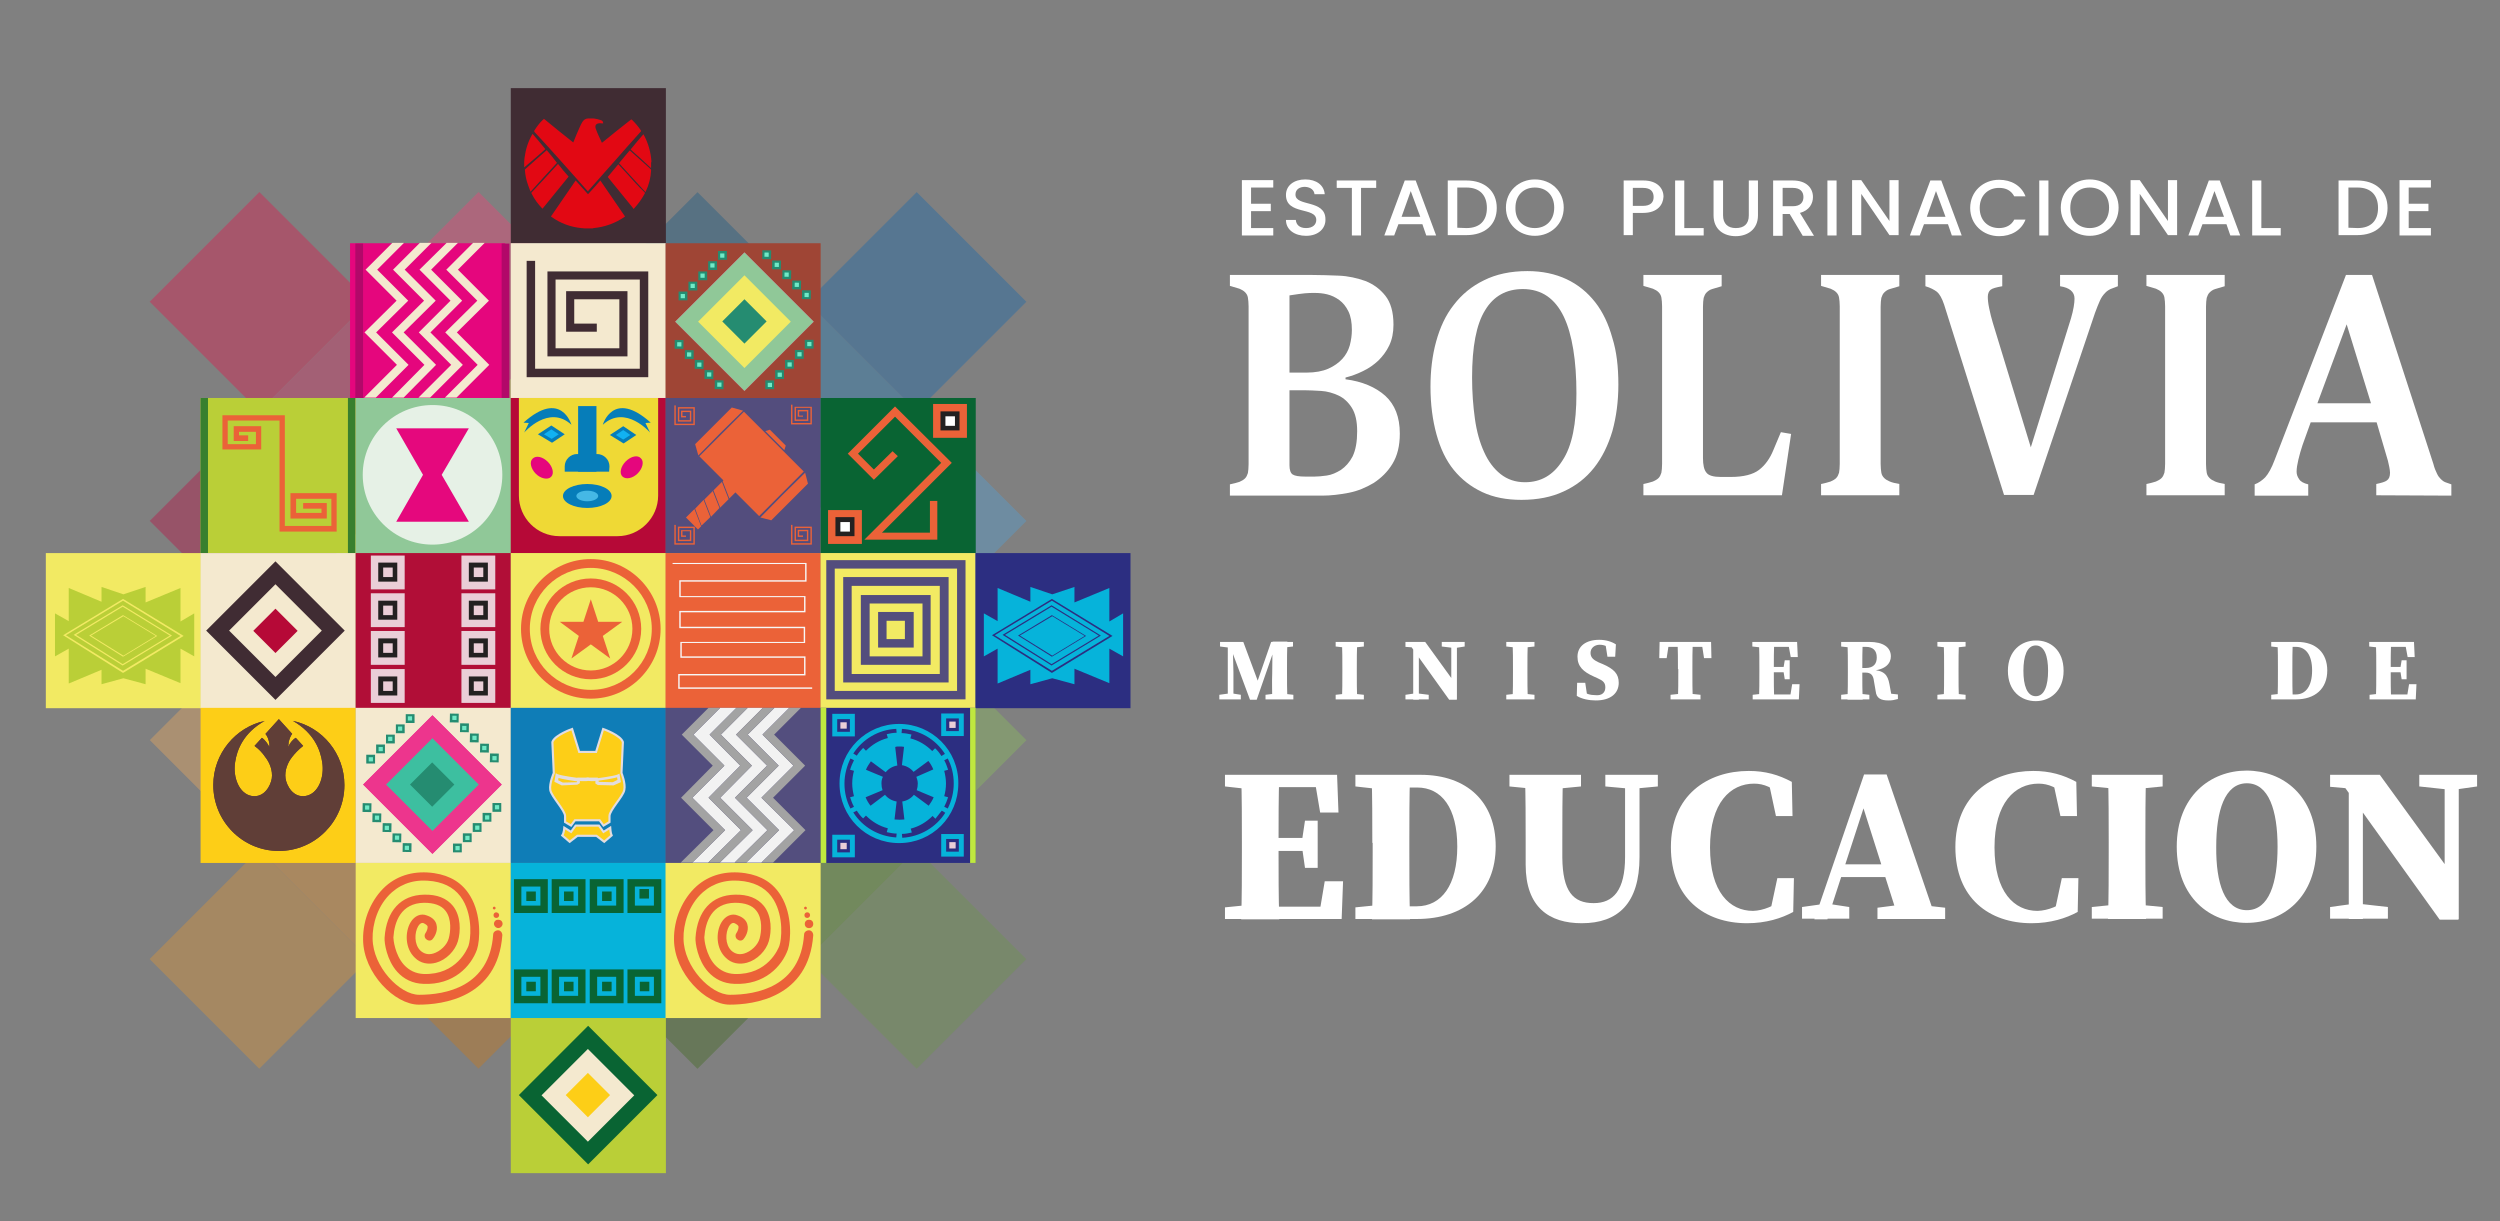 <?xml version="1.0" encoding="utf-8"?>
<!-- Generator: Adobe Illustrator 27.2.0, SVG Export Plug-In . SVG Version: 6.00 Build 0)  -->
<svg version="1.1" id="Layer_1" xmlns="http://www.w3.org/2000/svg" xmlns:xlink="http://www.w3.org/1999/xlink" x="0px" y="0px"
	 viewBox="0 0 709.2 346.5" style="enable-background:new 0 0 709.2 346.5;" xml:space="preserve">
<rect x="0" y="0" width="709.2" height="346.5" fill="#808080" stroke="none"/>
<style type="text/css">
	.st0{display:none;}
	.st1{display:inline;}
	.st2{opacity:0.61;}
	.st3{fill:#FFFFFF;}
	.st4{display:inline;opacity:0.61;}
	.st5{opacity:0.35;}
	.st6{fill:#EAC93D;}
	.st7{fill:#ED0A46;}
	.st8{fill:#C4003D;}
	.st9{fill:#E52560;}
	.st10{fill:#FF3976;}
	.st11{fill:#F9B058;}
	.st12{fill:#0C5587;}
	.st13{fill:#EA972A;}
	.st14{fill:#F79826;}
	.st15{fill:#1B7BBC;}
	.st16{fill:#0865B2;}
	.st17{fill:#D3780B;}
	.st18{fill:#4CA4E0;}
	.st19{fill:#396810;}
	.st20{fill:#589B1E;}
	.st21{fill:#8BC658;}
	.st22{fill:#699944;}
	.st23{fill:#402C33;}
	.st24{fill:#E5067D;}
	.st25{fill:#B20869;}
	.st26{fill:#F4E9CF;}
	.st27{fill:#9F4535;}
	.st28{fill:#BACF37;}
	.st29{fill:#387F2E;}
	.st30{fill:#90C898;}
	.st31{fill:#B60937;}
	.st32{fill:#534D7D;}
	.st33{fill:#096433;}
	.st34{fill:#F2EA63;}
	.st35{fill:#B10E37;}
	.st36{fill:#EB6238;}
	.st37{fill:#2C2E81;}
	.st38{fill:#FDCE17;}
	.st39{fill:#0F7DB7;}
	.st40{fill:#534E7E;}
	.st41{fill:#BFE83F;}
	.st42{fill:#06B3DA;}
	.st43{fill:#ED358D;}
	.st44{fill:#3DBFA0;}
	.st45{fill:#258C71;}
	.st46{fill:#71EAC7;}
	.st47{fill:#F7F7F7;}
	.st48{fill:#EFD935;}
	.st49{fill:#067DB9;}
	.st50{fill:#45B8E5;}
	.st51{fill:#11B2F2;}
	.st52{fill:#603E37;}
	.st53{fill:#FDCE17;stroke:#E2DCE0;stroke-width:0.603;stroke-miterlimit:10;}
	.st54{fill:#E85296;stroke:#E2DCE0;stroke-width:0.603;stroke-miterlimit:10;}
	.st55{fill:#E6F1E6;}
	.st56{fill:#E5087D;}
	.st57{fill-rule:evenodd;clip-rule:evenodd;fill:#E20813;}
	.st58{fill-rule:evenodd;clip-rule:evenodd;fill:#EB6238;}
	.st59{fill:#F2F2F2;}
	.st60{fill:#A3A3A3;}
	.st61{fill:#EACED7;}
	.st62{fill:#232121;}
	.st63{display:none;fill:#FFFFFF;}
</style>
<g id="watermark_1_" class="st0">
	<g class="st1">
		<g id="watermark" class="st2">
			<g>
				<g>
					<g>
						<g>
							<polygon class="st3" points="130.6,461.2 125,474 122.1,474 116.6,461.2 119.8,461.2 123.7,470.3 127.6,461.2 							"/>
						</g>
						<g>
							<path class="st3" d="M140.3,469.7h-7.5c0.3,1.2,1.3,2,2.8,2c1,0,1.8-0.3,2.5-1l1.5,1.7c-0.9,1-2.3,1.6-4.1,1.6
								c-3.4,0-5.6-2.1-5.6-5.1c0-3,2.3-5.1,5.3-5.1c2.9,0,5.1,1.9,5.1,5.1C140.4,469.2,140.4,469.5,140.3,469.7 M132.8,468.1h4.9
								c-0.2-1.2-1.1-2.1-2.4-2.1C134,466,133,466.8,132.8,468.1"/>
						</g>
						<g>
							<path class="st3" d="M141.6,468.9c0-3,2.3-5.1,5.5-5.1c2.1,0,3.7,0.9,4.4,2.5l-2.2,1.2c-0.5-0.9-1.3-1.4-2.2-1.4
								c-1.4,0-2.6,1-2.6,2.7s1.1,2.7,2.6,2.7c0.9,0,1.7-0.4,2.2-1.4l2.2,1.2c-0.7,1.6-2.3,2.5-4.4,2.5
								C143.9,474,141.6,471.9,141.6,468.9"/>
						</g>
						<g>
							<path class="st3" d="M159.7,473.4c-0.6,0.4-1.4,0.6-2.3,0.6c-2.3,0-3.7-1.2-3.7-3.5v-4.1h-1.5v-2.2h1.5v-2.4h2.9v2.4h2.5v2.2
								h-2.5v4c0,0.8,0.5,1.3,1.2,1.3c0.4,0,0.8-0.1,1.2-0.4L159.7,473.4z"/>
						</g>
					</g>
					<g>
						<path class="st3" d="M179.3,464v2.6c-0.2,0-0.4,0-0.6,0c-1.6,0-2.6,0.9-2.6,2.8v4.7h-2.9v-9.9h2.7v1.3
							C176.6,464.5,177.8,464,179.3,464"/>
					</g>
					<g>
						<path class="st3" d="M180.1,472.5l1-2.2c1.1,0.8,2.7,1.3,4.2,1.3c1.8,0,2.5-0.6,2.5-1.4c0-2.4-7.5-0.8-7.5-5.5
							c0-2.2,1.8-4,5.4-4c1.6,0,3.3,0.4,4.5,1.1l-0.9,2.3c-1.2-0.7-2.4-1-3.6-1c-1.8,0-2.4,0.7-2.4,1.5c0,2.4,7.5,0.7,7.5,5.5
							c0,2.1-1.8,4-5.5,4C183.3,474,181.3,473.4,180.1,472.5"/>
					</g>
					<g>
						<path class="st3" d="M202.3,469.7h-7.5c0.3,1.2,1.3,2,2.8,2c1,0,1.8-0.3,2.5-1l1.5,1.7c-0.9,1-2.3,1.6-4.1,1.6
							c-3.4,0-5.6-2.1-5.6-5.1c0-3,2.3-5.1,5.3-5.1c2.9,0,5.1,1.9,5.1,5.1C202.3,469.2,202.3,469.5,202.3,469.7 M194.8,468.1h4.9
							c-0.2-1.2-1.1-2.1-2.4-2.1C195.9,466,195,466.8,194.8,468.1"/>
					</g>
					<g>
						<path class="st3" d="M213.8,469.7h-7.5c0.3,1.2,1.3,2,2.8,2c1,0,1.8-0.3,2.5-1l1.5,1.7c-0.9,1-2.3,1.6-4.1,1.6
							c-3.4,0-5.6-2.1-5.6-5.1c0-3,2.3-5.1,5.3-5.1c2.9,0,5.1,1.9,5.1,5.1C213.9,469.2,213.9,469.5,213.8,469.7 M206.3,468.1h4.9
							c-0.2-1.2-1.1-2.1-2.4-2.1C207.5,466,206.5,466.8,206.3,468.1"/>
					</g>
					<g>
						<polygon class="st3" points="220,470.1 218.7,471.5 218.7,474 215.8,474 215.8,460.4 218.7,460.4 218.7,468.1 222.8,464.1 
							226.3,464.1 222.1,468.3 226.6,474 223.2,474 						"/>
					</g>
					<g>
						<path class="st3" d="M173.4,475.4L173.4,475.4l-2.9-2.9c-0.4,0.5-1,0.9-1.5,1.3c-0.1,0.1-0.2,0.1-0.3,0.2l3,3
							c0.5,0.5,1.2,0.5,1.7,0C173.9,476.6,173.9,475.8,173.4,475.4"/>
					</g>
					<g>
						<path class="st3" d="M166.8,463.2c0.2-0.2,0.5-0.3,0.8-0.3c0,0,0.1,0,0.1,0c-0.2-0.2-0.5-0.2-0.8-0.2c-0.4,0-0.7,0.2-1,0.5
							c-0.1,0-0.1,0-0.2,0c0-0.1,0.1-0.2,0.1-0.3c0-0.2-0.1-0.4-0.3-0.5c0.1,0.1,0.1,0.3,0.1,0.4c0,0.1,0,0.2-0.1,0.3
							c-2.8,0.2-5,2.5-5,5.4c0,3,2.4,5.4,5.4,5.4c3,0,5.4-2.4,5.4-5.4C171.4,465.9,169.4,463.6,166.8,463.2 M164.8,464.7
							c0.4,0,0.8,0.1,1.2,0.3c0.4-0.2,0.8-0.4,1.3-0.4c0.7,0,1.3,0.3,1.8,0.8c-0.4-0.4-1-0.6-1.6-0.6c-0.4,0-0.9,0.1-1.2,0.3
							c-0.1,0-0.2,0.1-0.2,0.1c-0.1,0-0.1-0.1-0.2-0.1c-0.4-0.2-0.8-0.3-1.3-0.3c-0.3,0-0.6,0.1-0.9,0.2
							C164,464.8,164.4,464.7,164.8,464.7 M168.6,469.1c0.1,0.3,0.2,0.6,0.2,1c0,1.5-1.2,2.8-2.8,2.8s-2.8-1.2-2.8-2.8
							c0-0.3,0.1-0.7,0.2-1c-0.6-0.4-1-1.1-1-1.8c0-1.2,1-2.2,2.2-2.2c0.6,0,1.1,0.2,1.5,0.6c0.4-0.4,0.9-0.6,1.5-0.6
							c1.2,0,2.2,1,2.2,2.2C169.6,468,169.2,468.7,168.6,469.1"/>
					</g>
					<g>
						<path class="st3" d="M168.5,467.1c0,0.5-0.4,0.9-0.9,0.9s-0.9-0.4-0.9-0.9s0.4-0.9,0.9-0.9c0.1,0,0.2,0,0.3,0
							c0,0.1,0,0.1,0,0.2c0,0.3,0.2,0.5,0.5,0.5c0.1,0,0.1,0,0.1,0C168.5,466.9,168.5,467,168.5,467.1"/>
					</g>
					<g>
						<path class="st3" d="M165.1,467.1c0,0.4-0.3,0.7-0.7,0.7s-0.7-0.3-0.7-0.7s0.3-0.7,0.7-0.7c0.1,0,0.1,0,0.2,0c0,0,0,0.1,0,0.2
							c0,0.2,0.2,0.4,0.4,0.4c0,0,0.1,0,0.1,0C165.1,467,165.1,467,165.1,467.1"/>
					</g>
					<g>
						<g>
							<g>
								<rect x="159.7" y="467.8" class="st3" width="0.6" height="0.6"/>
							</g>
							<g>
								<rect x="171.7" y="467.8" class="st3" width="0.6" height="0.6"/>
							</g>
							<g>
								<path class="st3" d="M172,468.1h-0.1c0-3.2-2.6-5.9-5.9-5.9s-5.9,2.6-5.9,5.9H160c0-1.6,0.6-3.1,1.8-4.3s2.7-1.8,4.3-1.8
									c1.6,0,3.1,0.6,4.3,1.8C171.4,465,172,466.5,172,468.1"/>
							</g>
						</g>
						<g>
							<rect x="165.7" y="461.8" class="st3" width="0.6" height="0.6"/>
						</g>
						<g>
							<rect x="161.8" y="462.1" class="st3" width="8.4" height="0.1"/>
						</g>
						<g>
							<path class="st3" d="M162,462.1c0,0.1-0.1,0.2-0.2,0.2s-0.2-0.1-0.2-0.2s0.1-0.2,0.2-0.2C161.9,462,162,462,162,462.1"/>
						</g>
						<g>
							<path class="st3" d="M170.4,462.1c0,0.1-0.1,0.2-0.2,0.2s-0.2-0.1-0.2-0.2s0.1-0.2,0.2-0.2C170.3,462,170.4,462,170.4,462.1"
								/>
						</g>
					</g>
				</g>
				<g>
					<path class="st3" d="M231.2,473.4c0,1.6-2.4,1.6-2.4,0C228.8,471.9,231.2,471.9,231.2,473.4z"/>
				</g>
				<g>
					<g>
						<g>
							<path class="st3" d="M78.6,466.5l1.8,6.1l1.9-6.1h2.2l-2.8,8.1h-2.3l-0.8-2.4l-0.7-2.7l-0.7,2.7l-0.8,2.4h-2.3l-2.8-8.1h2.2
								l1.9,6.1l1.8-6.1H78.6z"/>
						</g>
						<g>
							<path class="st3" d="M93.5,466.5l1.8,6.1l1.9-6.1h2.2l-2.8,8.1h-2.3l-0.8-2.4l-0.7-2.7l-0.7,2.7l-0.8,2.4h-2.3l-2.8-8.1h2.2
								l1.9,6.1l1.8-6.1H93.5z"/>
						</g>
						<g>
							<path class="st3" d="M108.5,466.5l1.8,6.1l1.9-6.1h2.2l-2.8,8.1h-2.3l-0.8-2.4l-0.7-2.7l-0.7,2.7l-0.8,2.4h-2.3l-2.8-8.1h2.2
								l1.9,6.1l1.8-6.1H108.5z"/>
						</g>
					</g>
					<g>
						<path class="st3" d="M117.7,473.5c0,1.6-2.4,1.6-2.4,0C115.4,472,117.7,472,117.7,473.5z"/>
					</g>
					<g>
						<path class="st3" d="M239.5,473.4c-0.9,0.9-1.9,1.3-3.1,1.3c-2.3,0-4.3-1.4-4.3-4.3s2-4.3,4.3-4.3c1.1,0,2,0.3,2.9,1.2
							l-1.3,1.3c-0.5-0.4-1.1-0.6-1.6-0.6c-1.3,0-2.3,1-2.3,2.4c0,1.5,1,2.4,2.3,2.4c0.6,0,1.3-0.2,1.8-0.7L239.5,473.4z"/>
					</g>
					<g>
						<path class="st3" d="M248.6,470.5c0,2.3-1.6,4.2-4.2,4.2s-4.2-1.9-4.2-4.2c0-2.3,1.6-4.2,4.2-4.2
							C247,466.3,248.6,468.2,248.6,470.5z M242.2,470.5c0,1.2,0.7,2.4,2.2,2.4s2.2-1.1,2.2-2.4c0-1.2-0.9-2.4-2.2-2.4
							C243,468.1,242.2,469.3,242.2,470.5z"/>
					</g>
					<g>
						<path class="st3" d="M255.4,474.7v-4.3c0-1.1-0.6-2-1.7-2c-1.1,0-1.7,1-1.7,2v4.3h-2v-8.1h1.9l0.1,1c0.4-0.8,1.4-1.1,2.1-1.1
							c1,0,1.9,0.4,2.4,1.5c0.7-1.1,1.7-1.5,2.7-1.5c2.3,0,3.4,1.4,3.4,3.8v4.4h-2v-4.4c0-1.1-0.4-2-1.5-2c-1.1,0-1.8,0.9-1.8,2v4.3
							L255.4,474.7L255.4,474.7z"/>
					</g>
				</g>
			</g>
		</g>
		<g class="st2">
			<g>
				<g>
					<path class="st3" d="M262.8,431.3c0-1.2-1-2.1-2.2-2.1c-0.9,0-0.8,0.1-0.8-0.9c0-1.1,0-2.2,0-3.3c0-0.4-0.1-0.7-0.4-1
						c-2.3-2.7-4.7-5.3-7-8c-0.1-0.1-0.3-0.2-0.4-0.4c-6.2,0-12.4,0-18.6,0c-0.8,0.3-1.1,0.9-1.1,1.7c0,3.7,0,7.5,0,11.2
						c0,0.6,0,0.6-0.5,0.6c-1.5-0.1-2.5,1-2.5,2.5c0,3.5,0,7,0,10.4c0,1.6,0.9,2.4,2.5,2.4c0.6,0,0.6,0,0.6,0.6c0,2.2,0,4.4,0,6.7
						c0,1.2,0.6,1.8,1.8,1.8c8,0,16,0,24,0c1.2,0,1.8-0.6,1.8-1.7c0-2.3,0-4.5,0-6.8c0-0.5,0-0.5,0.5-0.5c0.3,0,0.5,0,0.8-0.1
						c1-0.2,1.7-1,1.7-2.1C262.8,438.7,262.8,435,262.8,431.3z M234.4,417.2c5.3,0,10.7,0,16,0c0.5,0,0.6,0,0.6,0.6
						c0,2.2,0,4.5,0,6.7c0,0.8,0.2,1.1,1.1,1.1c1.9,0,3.8,0,5.7,0c0.5,0,0.5,0,0.5,0.5c0,0.9,0,1.8,0,2.7c0,0.5,0,0.5-0.5,0.5
						c-3.9,0-7.8,0-11.7,0c-3.9,0-7.8,0-11.6,0c-0.5,0-0.6,0-0.6-0.6c0-3.6,0-7.2,0-10.9C233.8,417.2,233.8,417.2,234.4,417.2z
						 M257.7,451.6c-3.9,0-7.8,0-11.6,0c-3.9,0-7.7,0-11.6,0c-0.6,0-0.6,0-0.6-0.6c0-2,0-4,0-6c0-0.5,0-0.5,0.5-0.5
						c7.8,0,15.6,0,23.4,0c0.5,0,0.5,0,0.5,0.5c0,2,0,4,0,6C258.2,451.6,258.2,451.6,257.7,451.6z"/>
				</g>
				<g>
					<g>
						<rect x="244.2" y="417.1" class="st3" width="1.8" height="1.1"/>
					</g>
					<g>
						<rect x="242.5" y="418.1" class="st3" width="1.8" height="1.1"/>
					</g>
					<g>
						<rect x="244.2" y="419.2" class="st3" width="1.8" height="1.1"/>
					</g>
					<g>
						<rect x="242.5" y="420.2" class="st3" width="1.8" height="1.1"/>
					</g>
					<g>
						<rect x="244.2" y="421.3" class="st3" width="1.8" height="1.1"/>
					</g>
					<g>
						<rect x="242.5" y="422.3" class="st3" width="1.8" height="1.1"/>
					</g>
					<g>
						<rect x="244.2" y="423.4" class="st3" width="1.8" height="1.1"/>
					</g>
					<g>
						<rect x="242.5" y="424.4" class="st3" width="1.8" height="1.1"/>
					</g>
					<g>
						<rect x="244.2" y="425.5" class="st3" width="1.8" height="1.1"/>
					</g>
					<g>
						<rect x="242.5" y="426.5" class="st3" width="1.8" height="1.1"/>
					</g>
					<g>
						<rect x="244.2" y="427.6" class="st3" width="1.8" height="1.1"/>
					</g>
					<g>
						<rect x="242.5" y="428.6" class="st3" width="1.8" height="1.1"/>
					</g>
				</g>
			</g>
			<g>
				<path class="st3" d="M104.5,431.3c0-1.2-1-2.1-2.2-2.1c-0.9,0-0.8,0.1-0.8-0.9c0-1.1,0-2.2,0-3.3c0-0.4-0.1-0.7-0.4-1
					c-2.3-2.7-4.7-5.3-7-8c-0.1-0.1-0.3-0.2-0.4-0.4c-6.2,0-12.4,0-18.6,0c-0.8,0.3-1.1,0.9-1.1,1.7c0,3.7,0,7.5,0,11.2
					c0,0.6,0,0.6-0.6,0.6c-1.5-0.1-2.5,1-2.5,2.5c0,3.5,0,7,0,10.4c0,1.6,0.9,2.4,2.4,2.4c0.6,0,0.6,0,0.6,0.6c0,2.2,0,4.4,0,6.7
					c0,1.2,0.6,1.8,1.8,1.8c8,0,16,0,24,0c1.2,0,1.8-0.6,1.8-1.7c0-2.3,0-4.5,0-6.8c0-0.5,0-0.5,0.5-0.5c0.3,0,0.5,0,0.8-0.1
					c1-0.2,1.7-1,1.7-2.1C104.5,438.7,104.5,435,104.5,431.3z M76,417.2c5.3,0,10.7,0,16,0c0.5,0,0.6,0,0.6,0.6c0,2.2,0,4.5,0,6.7
					c0,0.8,0.2,1.1,1.1,1.1c1.9,0,3.8,0,5.7,0c0.5,0,0.5,0,0.5,0.5c0,0.9,0,1.8,0,2.7c0,0.5,0,0.5-0.5,0.5c-3.9,0-7.8,0-11.7,0
					c-3.9,0-7.8,0-11.6,0c-0.6,0-0.6,0-0.6-0.6c0-3.6,0-7.2,0-10.9C75.5,417.2,75.5,417.2,76,417.2z M99.3,451.6
					c-3.9,0-7.8,0-11.6,0c-3.9,0-7.7,0-11.6,0c-0.6,0-0.6,0-0.6-0.6c0-2,0-4,0-6c0-0.5,0-0.5,0.5-0.5c7.8,0,15.6,0,23.4,0
					c0.5,0,0.5,0,0.5,0.5c0,2,0,4,0,6C99.9,451.6,99.8,451.6,99.3,451.6z"/>
			</g>
			<g>
				<path class="st3" d="M76.6,440.7v-7.9h2.8c0.4,0,0.7,0.1,1.1,0.2s0.6,0.3,0.9,0.5c0.2,0.2,0.4,0.5,0.6,0.8
					c0.1,0.3,0.2,0.6,0.2,1c0,0.4-0.1,0.7-0.2,1s-0.3,0.6-0.6,0.8c-0.2,0.2-0.5,0.4-0.9,0.5s-0.7,0.2-1.1,0.2h-1.3v2.9L76.6,440.7
					L76.6,440.7z M79.4,436.4c0.4,0,0.7-0.1,0.9-0.3c0.2-0.2,0.3-0.5,0.3-0.8c0-0.1,0-0.3-0.1-0.4s-0.1-0.2-0.2-0.3
					c-0.1-0.1-0.2-0.2-0.4-0.2c-0.1-0.1-0.3-0.1-0.5-0.1h-1.3v2.2L79.4,436.4L79.4,436.4z"/>
				<path class="st3" d="M83.1,432.8h1.7l3.2,5.3h0.1l-0.1-1.5v-3.8h1.5v7.9H88l-3.4-5.6h-0.1l0.1,1.5v4.1h-1.5L83.1,432.8
					L83.1,432.8z"/>
				<path class="st3" d="M94.8,436.3h3.9c0,0.1,0,0.2,0.1,0.3c0,0.1,0,0.2,0,0.4c0,0.5-0.1,1-0.2,1.4s-0.4,0.8-0.7,1.2
					c-0.4,0.4-0.8,0.7-1.3,0.9c-0.5,0.2-1.1,0.3-1.7,0.3c-0.6,0-1.1-0.1-1.6-0.3c-0.5-0.2-0.9-0.5-1.3-0.9c-0.4-0.4-0.7-0.8-0.9-1.3
					s-0.3-1.1-0.3-1.6c0-0.6,0.1-1.1,0.3-1.6s0.5-0.9,0.9-1.3c0.4-0.4,0.8-0.7,1.3-0.9s1-0.3,1.6-0.3c0.6,0,1.2,0.1,1.7,0.3
					s0.9,0.5,1.3,0.9l-1,1c-0.3-0.3-0.5-0.5-0.9-0.6c-0.3-0.1-0.7-0.2-1.1-0.2c-0.4,0-0.7,0.1-1,0.2c-0.3,0.1-0.6,0.3-0.9,0.5
					c-0.2,0.2-0.4,0.5-0.6,0.9c-0.1,0.3-0.2,0.7-0.2,1.1c0,0.4,0.1,0.8,0.2,1.1c0.1,0.3,0.3,0.6,0.6,0.9c0.2,0.2,0.5,0.4,0.9,0.5
					c0.3,0.1,0.7,0.2,1,0.2c0.4,0,0.8-0.1,1.1-0.2c0.3-0.1,0.5-0.3,0.7-0.5c0.1-0.1,0.3-0.3,0.4-0.5c0.1-0.2,0.2-0.4,0.2-0.7h-2.5
					L94.8,436.3L94.8,436.3z"/>
			</g>
			<g>
				<path class="st3" d="M140.8,431.3c0-1.2-1-2.1-2.2-2.1c-0.9,0-0.8,0.1-0.8-0.9c0-1.1,0-2.2,0-3.3c0-0.4-0.1-0.7-0.4-1
					c-2.3-2.7-4.7-5.3-7-8c-0.1-0.1-0.3-0.2-0.4-0.4c-6.2,0-12.4,0-18.6,0c-0.8,0.3-1.1,0.9-1.1,1.7c0,3.7,0,7.5,0,11.2
					c0,0.6,0,0.6-0.6,0.6c-1.5-0.1-2.5,1-2.5,2.5c0,3.5,0,7,0,10.4c0,1.6,0.9,2.4,2.4,2.4c0.6,0,0.6,0,0.6,0.6c0,2.2,0,4.4,0,6.7
					c0,1.2,0.6,1.8,1.8,1.8c8,0,16,0,24,0c1.2,0,1.8-0.6,1.8-1.7c0-2.3,0-4.5,0-6.8c0-0.5,0-0.5,0.5-0.5c0.3,0,0.5,0,0.8-0.1
					c1-0.2,1.7-1,1.7-2.1C140.9,438.7,140.9,435,140.8,431.3z M112.4,417.2c5.3,0,10.7,0,16,0c0.5,0,0.6,0,0.6,0.6
					c0,2.2,0,4.5,0,6.7c0,0.8,0.2,1.1,1.1,1.1c1.9,0,3.8,0,5.7,0c0.5,0,0.5,0,0.5,0.5c0,0.9,0,1.8,0,2.7c0,0.5,0,0.5-0.5,0.5
					c-3.9,0-7.8,0-11.7,0c-3.9,0-7.8,0-11.6,0c-0.6,0-0.6,0-0.6-0.6c0-3.6,0-7.2,0-10.9C111.8,417.2,111.9,417.2,112.4,417.2z
					 M135.7,451.6c-3.9,0-7.8,0-11.6,0c-3.9,0-7.7,0-11.6,0c-0.6,0-0.6,0-0.6-0.6c0-2,0-4,0-6c0-0.5,0-0.5,0.5-0.5
					c7.8,0,15.6,0,23.4,0c0.5,0,0.5,0,0.5,0.5c0,2,0,4,0,6C136.2,451.6,136.2,451.6,135.7,451.6z"/>
			</g>
			<g>
				<path class="st3" d="M121.9,432.8h1.7l3,7.9H125l-0.7-1.9h-3l-0.7,1.9H119L121.9,432.8z M123.8,437.4l-0.7-2l-0.3-1h-0.1l-0.3,1
					l-0.7,2H123.8z"/>
				<path class="st3" d="M128.2,434.5c-0.1,0-0.2,0-0.4-0.1s-0.2-0.1-0.3-0.2c-0.1-0.1-0.2-0.2-0.2-0.3c0-0.1-0.1-0.2-0.1-0.4
					s0-0.3,0.1-0.4c0-0.1,0.1-0.2,0.2-0.3c0.1-0.1,0.2-0.2,0.3-0.2c0.1,0,0.2-0.1,0.4-0.1c0.3,0,0.5,0.1,0.7,0.3
					c0.2,0.2,0.3,0.4,0.3,0.7s-0.1,0.5-0.3,0.7C128.6,434.4,128.4,434.5,128.2,434.5z M127.4,440.7v-5.4h1.4v5.4H127.4z"/>
			</g>
			<g>
				<path class="st3" d="M177.9,431.3c0-1.2-1-2.1-2.2-2.1c-0.9,0-0.8,0.1-0.8-0.9c0-1.1,0-2.2,0-3.3c0-0.4-0.1-0.7-0.4-1
					c-2.3-2.7-4.7-5.3-7-8c-0.1-0.1-0.3-0.2-0.4-0.4c-6.2,0-12.4,0-18.6,0c-0.8,0.3-1.1,0.9-1.1,1.7c0,3.7,0,7.5,0,11.2
					c0,0.6,0,0.6-0.6,0.6c-1.5-0.1-2.5,1-2.5,2.5c0,3.5,0,7,0,10.4c0,1.6,0.9,2.4,2.4,2.4c0.6,0,0.6,0,0.6,0.6c0,2.2,0,4.4,0,6.7
					c0,1.2,0.6,1.8,1.8,1.8c8,0,16,0,24,0c1.2,0,1.8-0.6,1.8-1.7c0-2.3,0-4.5,0-6.8c0-0.5,0-0.5,0.5-0.5c0.3,0,0.5,0,0.8-0.1
					c1-0.2,1.7-1,1.7-2.1C177.9,438.7,177.9,435,177.9,431.3z M149.4,417.2c5.3,0,10.7,0,16,0c0.5,0,0.6,0,0.6,0.6
					c0,2.2,0,4.5,0,6.7c0,0.8,0.2,1.1,1.1,1.1c1.9,0,3.8,0,5.7,0c0.5,0,0.5,0,0.5,0.5c0,0.9,0,1.8,0,2.7c0,0.5,0,0.5-0.5,0.5
					c-3.9,0-7.8,0-11.7,0c-3.9,0-7.8,0-11.6,0c-0.6,0-0.6,0-0.6-0.6c0-3.6,0-7.2,0-10.9C148.9,417.2,148.9,417.2,149.4,417.2z
					 M172.7,451.6c-3.9,0-7.8,0-11.6,0c-3.9,0-7.7,0-11.6,0c-0.6,0-0.6,0-0.6-0.6c0-2,0-4,0-6c0-0.5,0-0.5,0.5-0.5
					c7.8,0,15.6,0,23.4,0c0.5,0,0.5,0,0.5,0.5c0,2,0,4,0,6C173.3,451.6,173.3,451.6,172.7,451.6z"/>
			</g>
			<g>
				<path class="st3" d="M153.2,440.8c-0.3,0-0.7,0-1-0.1c-0.3-0.1-0.6-0.2-0.8-0.4c-0.3-0.2-0.5-0.4-0.7-0.7
					c-0.2-0.3-0.3-0.6-0.5-1l1.4-0.6c0.1,0.4,0.3,0.7,0.5,1c0.3,0.3,0.6,0.4,1,0.4c0.2,0,0.3,0,0.4-0.1c0.1,0,0.3-0.1,0.4-0.2
					s0.2-0.2,0.3-0.3c0.1-0.1,0.1-0.3,0.1-0.4c0-0.1,0-0.3-0.1-0.4c-0.1-0.1-0.1-0.2-0.3-0.3c-0.1-0.1-0.3-0.2-0.5-0.3
					c-0.2-0.1-0.4-0.2-0.7-0.3l-0.5-0.2c-0.2-0.1-0.4-0.2-0.6-0.3c-0.2-0.1-0.4-0.3-0.6-0.5s-0.3-0.4-0.4-0.6
					c-0.1-0.2-0.2-0.5-0.2-0.8c0-0.3,0.1-0.6,0.2-0.9c0.1-0.3,0.3-0.5,0.5-0.7c0.2-0.2,0.5-0.4,0.8-0.5s0.7-0.2,1-0.2
					c0.4,0,0.7,0.1,1,0.2s0.5,0.2,0.7,0.4c0.2,0.2,0.4,0.3,0.5,0.5c0.1,0.2,0.2,0.4,0.3,0.6l-1.3,0.6c-0.1-0.2-0.2-0.4-0.4-0.6
					c-0.2-0.2-0.5-0.3-0.8-0.3c-0.3,0-0.6,0.1-0.8,0.2s-0.3,0.3-0.3,0.6c0,0.2,0.1,0.4,0.3,0.6c0.2,0.2,0.5,0.3,1,0.5l0.5,0.2
					c0.3,0.1,0.6,0.2,0.9,0.4c0.3,0.1,0.5,0.3,0.7,0.5c0.2,0.2,0.3,0.4,0.4,0.7c0.1,0.3,0.1,0.5,0.1,0.9c0,0.4-0.1,0.8-0.2,1.1
					c-0.2,0.3-0.4,0.5-0.6,0.7c-0.3,0.2-0.5,0.3-0.9,0.4C153.8,440.8,153.5,440.8,153.2,440.8z"/>
				<path class="st3" d="M156.3,432.8h1.6l1.6,4.8l0.3,1h0.1l0.3-1l1.7-4.8h1.6l-2.9,7.9h-1.6L156.3,432.8z"/>
				<path class="st3" d="M167.9,436.3h3.9c0,0.1,0,0.2,0.1,0.3s0,0.2,0,0.4c0,0.5-0.1,1-0.2,1.4c-0.2,0.4-0.4,0.8-0.7,1.2
					c-0.4,0.4-0.8,0.7-1.3,0.9c-0.5,0.2-1.1,0.3-1.7,0.3c-0.6,0-1.1-0.1-1.6-0.3s-0.9-0.5-1.3-0.9c-0.4-0.4-0.7-0.8-0.9-1.3
					c-0.2-0.5-0.3-1.1-0.3-1.6c0-0.6,0.1-1.1,0.3-1.6s0.5-0.9,0.9-1.3c0.4-0.4,0.8-0.7,1.3-0.9c0.5-0.2,1-0.3,1.6-0.3
					c0.6,0,1.2,0.1,1.7,0.3s0.9,0.5,1.3,0.9l-1,1c-0.3-0.3-0.5-0.5-0.9-0.6c-0.3-0.1-0.7-0.2-1.1-0.2c-0.4,0-0.7,0.1-1,0.2
					c-0.3,0.1-0.6,0.3-0.8,0.5c-0.2,0.2-0.4,0.5-0.6,0.9c-0.1,0.3-0.2,0.7-0.2,1.1c0,0.4,0.1,0.8,0.2,1.1c0.1,0.3,0.3,0.6,0.6,0.9
					c0.2,0.2,0.5,0.4,0.9,0.5c0.3,0.1,0.7,0.2,1,0.2c0.4,0,0.8-0.1,1.1-0.2s0.5-0.3,0.7-0.5c0.1-0.1,0.3-0.3,0.4-0.5
					c0.1-0.2,0.2-0.4,0.2-0.7h-2.5L167.9,436.3L167.9,436.3z"/>
			</g>
			<g>
				<path class="st3" d="M214.1,431.3c0-1.2-1-2.1-2.2-2.1c-0.9,0-0.8,0.1-0.8-0.9c0-1.1,0-2.2,0-3.3c0-0.4-0.1-0.7-0.4-1
					c-2.3-2.7-4.7-5.3-7-8c-0.1-0.1-0.3-0.2-0.4-0.4c-6.2,0-12.4,0-18.6,0c-0.8,0.3-1.1,0.9-1.1,1.7c0,3.7,0,7.5,0,11.2
					c0,0.6,0,0.6-0.5,0.6c-1.5-0.1-2.5,1-2.5,2.5c0,3.5,0,7,0,10.4c0,1.6,0.9,2.4,2.5,2.4c0.6,0,0.6,0,0.6,0.6c0,2.2,0,4.4,0,6.7
					c0,1.2,0.6,1.8,1.8,1.8c8,0,16,0,24,0c1.2,0,1.8-0.6,1.8-1.7c0-2.3,0-4.5,0-6.8c0-0.5,0-0.5,0.5-0.5c0.3,0,0.5,0,0.8-0.1
					c1-0.2,1.7-1,1.7-2.1C214.1,438.7,214.1,435,214.1,431.3z M185.7,417.2c5.3,0,10.7,0,16,0c0.5,0,0.6,0,0.6,0.6
					c0,2.2,0,4.5,0,6.7c0,0.8,0.2,1.1,1.1,1.1c1.9,0,3.8,0,5.7,0c0.5,0,0.5,0,0.5,0.5c0,0.9,0,1.8,0,2.7c0,0.5,0,0.5-0.5,0.5
					c-3.9,0-7.8,0-11.7,0c-3.9,0-7.8,0-11.6,0c-0.5,0-0.6,0-0.6-0.6c0-3.6,0-7.2,0-10.9C185.1,417.2,185.1,417.2,185.7,417.2z
					 M209,451.6c-3.9,0-7.8,0-11.6,0c-3.9,0-7.7,0-11.6,0c-0.6,0-0.6,0-0.6-0.6c0-2,0-4,0-6c0-0.5,0-0.5,0.5-0.5
					c7.8,0,15.6,0,23.4,0c0.5,0,0.5,0,0.5,0.5c0,2,0,4,0,6C209.5,451.6,209.5,451.6,209,451.6z"/>
			</g>
			<g>
				<path class="st3" d="M189.8,434.2v1.8h3.2v1.4h-3.2v1.8h3.5v1.4h-5v-7.9h5v1.4L189.8,434.2L189.8,434.2z"/>
				<path class="st3" d="M194.7,440.7v-7.9h2.8c0.4,0,0.7,0.1,1.1,0.2s0.6,0.3,0.9,0.5s0.4,0.5,0.6,0.8c0.1,0.3,0.2,0.6,0.2,1
					c0,0.4-0.1,0.7-0.2,1c-0.1,0.3-0.3,0.6-0.6,0.8s-0.5,0.4-0.9,0.5s-0.7,0.2-1.1,0.2h-1.3v2.9L194.7,440.7L194.7,440.7z
					 M197.5,436.4c0.4,0,0.7-0.1,0.9-0.3c0.2-0.2,0.3-0.5,0.3-0.8c0-0.1,0-0.3-0.1-0.4s-0.1-0.2-0.2-0.3c-0.1-0.1-0.2-0.2-0.4-0.2
					c-0.1-0.1-0.3-0.1-0.5-0.1h-1.3v2.2L197.5,436.4L197.5,436.4z"/>
				<path class="st3" d="M203.6,440.8c-0.3,0-0.7,0-1-0.1c-0.3-0.1-0.6-0.2-0.8-0.4c-0.3-0.2-0.5-0.4-0.7-0.7
					c-0.2-0.3-0.3-0.6-0.5-1l1.4-0.6c0.1,0.4,0.3,0.7,0.5,1c0.3,0.3,0.6,0.4,1,0.4c0.2,0,0.3,0,0.4-0.1c0.1,0,0.3-0.1,0.4-0.2
					c0.1-0.1,0.2-0.2,0.3-0.3c0.1-0.1,0.1-0.3,0.1-0.4c0-0.1,0-0.3-0.1-0.4c-0.1-0.1-0.1-0.2-0.3-0.3c-0.1-0.1-0.3-0.2-0.5-0.3
					c-0.2-0.1-0.4-0.2-0.7-0.3l-0.5-0.2c-0.2-0.1-0.4-0.2-0.6-0.3c-0.2-0.1-0.4-0.3-0.6-0.5s-0.3-0.4-0.4-0.6
					c-0.1-0.2-0.2-0.5-0.2-0.8c0-0.3,0.1-0.6,0.2-0.9c0.1-0.3,0.3-0.5,0.5-0.7c0.2-0.2,0.5-0.4,0.8-0.5c0.3-0.1,0.7-0.2,1-0.2
					c0.4,0,0.7,0.1,1,0.2s0.5,0.2,0.7,0.4c0.2,0.2,0.4,0.3,0.5,0.5c0.1,0.2,0.2,0.4,0.3,0.6l-1.3,0.6c-0.1-0.2-0.2-0.4-0.4-0.6
					c-0.2-0.2-0.5-0.3-0.8-0.3c-0.3,0-0.6,0.1-0.8,0.2c-0.2,0.2-0.3,0.3-0.3,0.6c0,0.2,0.1,0.4,0.3,0.6s0.5,0.3,1,0.5l0.5,0.2
					c0.3,0.1,0.6,0.2,0.9,0.4c0.3,0.1,0.5,0.3,0.7,0.5c0.2,0.2,0.3,0.4,0.4,0.7c0.1,0.3,0.1,0.5,0.1,0.9c0,0.4-0.1,0.8-0.2,1.1
					c-0.2,0.3-0.4,0.5-0.6,0.7c-0.3,0.2-0.5,0.3-0.9,0.4C204.3,440.8,203.9,440.8,203.6,440.8z"/>
			</g>
			<g>
				<path class="st3" d="M238.2,439.2l4-5h-3.8v-1.4h5.6v1.5l-4,5h4v1.4h-5.8L238.2,439.2L238.2,439.2z"/>
				<path class="st3" d="M245.2,432.8h1.5v7.9h-1.5V432.8z"/>
				<path class="st3" d="M248.3,440.7v-7.9h2.8c0.4,0,0.7,0.1,1.1,0.2s0.6,0.3,0.9,0.5s0.4,0.5,0.6,0.8c0.1,0.3,0.2,0.6,0.2,1
					c0,0.4-0.1,0.7-0.2,1c-0.1,0.3-0.3,0.6-0.6,0.8s-0.5,0.4-0.9,0.5s-0.7,0.2-1.1,0.2h-1.3v2.9L248.3,440.7L248.3,440.7z
					 M251.1,436.4c0.4,0,0.7-0.1,0.9-0.3c0.2-0.2,0.3-0.5,0.3-0.8c0-0.1,0-0.3-0.1-0.4s-0.1-0.2-0.2-0.3c-0.1-0.1-0.2-0.2-0.4-0.2
					c-0.1-0.1-0.3-0.1-0.5-0.1h-1.3v2.2L251.1,436.4L251.1,436.4z"/>
			</g>
		</g>
		<g class="st2">
			<path class="st3" d="M217,433.3h9.1v2.2H217V433.3z M217,437.1h9.1v2.2H217V437.1z"/>
		</g>
	</g>
	<g class="st4">
		<path class="st3" d="M73.6,478.9h1.6c1.3,0,2.1,0.8,2.1,2c0,1.2-0.9,2-2.1,2h-1.6V478.9z M75.2,482.5c1,0,1.7-0.7,1.7-1.6
			s-0.7-1.6-1.7-1.6H74v3.2H75.2z"/>
		<path class="st3" d="M82,480.9c0-1.1,0.9-2,2.1-2c1.2,0,2.1,0.9,2.1,2c0,1.2-0.9,2-2.1,2C82.8,482.9,82,482,82,480.9z M85.7,480.9
			c0-0.9-0.7-1.6-1.7-1.6c-1,0-1.7,0.7-1.7,1.6c0,0.9,0.7,1.6,1.7,1.6C85,482.5,85.7,481.8,85.7,480.9z"/>
		<path class="st3" d="M96.4,478.9l-1.3,3.9h-0.4l-1.2-3.4l-1.2,3.4h-0.4l-1.3-3.9H91l1.1,3.4l1.2-3.4h0.4l1.2,3.4l1.2-3.4H96.4z"/>
		<path class="st3" d="M104.6,478.9v3.9h-0.3l-2.5-3.2v3.2h-0.4v-3.9h0.3l2.5,3.2v-3.2H104.6z"/>
		<path class="st3" d="M109.9,478.9h0.4v3.6h2.2v0.4h-2.6L109.9,478.9L109.9,478.9z"/>
		<path class="st3" d="M116.9,480.9c0-1.1,0.9-2,2.1-2c1.2,0,2.1,0.9,2.1,2c0,1.2-0.9,2-2.1,2C117.8,482.9,116.9,482,116.9,480.9z
			 M120.6,480.9c0-0.9-0.7-1.6-1.7-1.6c-1,0-1.7,0.7-1.7,1.6c0,0.9,0.7,1.6,1.7,1.6C119.9,482.5,120.6,481.8,120.6,480.9z"/>
		<path class="st3" d="M128.5,481.8h-2.2l-0.5,1.1h-0.4l1.8-3.9h0.4l1.8,3.9h-0.4L128.5,481.8z M128.3,481.4l-0.9-2.1l-0.9,2.1
			H128.3z"/>
		<path class="st3" d="M134.1,478.9h1.6c1.3,0,2.1,0.8,2.1,2c0,1.2-0.9,2-2.1,2h-1.6V478.9z M135.7,482.5c1,0,1.7-0.7,1.7-1.6
			s-0.7-1.6-1.7-1.6h-1.2v3.2H135.7z"/>
		<path class="st3" d="M150.9,481.8h-2.2l-0.5,1.1h-0.4l1.8-3.9h0.4l1.8,3.9h-0.4L150.9,481.8z M150.7,481.4l-0.9-2.1l-0.9,2.1
			H150.7z"/>
		<path class="st3" d="M156.5,478.9h0.4v3.6h2.2v0.4h-2.6L156.5,478.9L156.5,478.9z"/>
		<path class="st3" d="M163.9,478.9h0.4v3.6h2.2v0.4h-2.6L163.9,478.9L163.9,478.9z"/>
		<path class="st3" d="M177.3,479.2v1.6h2v0.4h-2v1.7h-0.4v-3.9h2.7v0.4L177.3,479.2L177.3,479.2z"/>
		<path class="st3" d="M184.5,478.9h0.4v3.9h-0.4V478.9z"/>
		<path class="st3" d="M190.3,478.9h0.4v3.6h2.2v0.4h-2.6L190.3,478.9L190.3,478.9z"/>
		<path class="st3" d="M200.5,482.5v0.4h-2.8v-3.9h2.7v0.4h-2.3v1.4h2v0.4h-2v1.5H200.5z"/>
		<path class="st3" d="M211.5,479.2v1.6h2v0.4h-2v1.7h-0.4v-3.9h2.7v0.4L211.5,479.2L211.5,479.2z"/>
		<path class="st3" d="M218.3,480.9c0-1.1,0.9-2,2.1-2c1.2,0,2.1,0.9,2.1,2c0,1.2-0.9,2-2.1,2C219.2,482.9,218.3,482,218.3,480.9z
			 M222.1,480.9c0-0.9-0.7-1.6-1.7-1.6c-1,0-1.7,0.7-1.7,1.6c0,0.9,0.7,1.6,1.7,1.6C221.4,482.5,222.1,481.8,222.1,480.9z"/>
		<path class="st3" d="M230.2,482.8l-0.9-1.3c-0.1,0-0.2,0-0.3,0h-1.1v1.3h-0.4v-3.9h1.5c1,0,1.6,0.5,1.6,1.4c0,0.6-0.3,1.1-0.9,1.2
			l1,1.4L230.2,482.8L230.2,482.8z M230.2,480.2c0-0.6-0.4-1-1.2-1h-1v2h1C229.7,481.2,230.2,480.9,230.2,480.2z"/>
		<path class="st3" d="M239.7,478.9v3.9h-0.4v-3.2l-1.6,2.7h-0.2l-1.6-2.6v3.1h-0.4v-3.9h0.3l1.7,2.9l1.7-2.9L239.7,478.9
			L239.7,478.9z"/>
		<path class="st3" d="M247.6,481.8h-2.2l-0.5,1.1h-0.4l1.8-3.9h0.4l1.8,3.9H248L247.6,481.8z M247.4,481.4l-0.9-2.1l-0.9,2.1H247.4
			z"/>
		<path class="st3" d="M253.8,479.2h-1.4v-0.4h3.2v0.4h-1.4v3.6h-0.4L253.8,479.2L253.8,479.2z"/>
		<path class="st3" d="M259.9,482.3l0.2-0.3c0.3,0.3,0.8,0.5,1.3,0.5c0.7,0,1.1-0.3,1.1-0.7c0-1.1-2.4-0.4-2.4-1.9
			c0-0.6,0.5-1.1,1.5-1.1c0.4,0,0.9,0.1,1.2,0.4l-0.1,0.3c-0.3-0.2-0.7-0.3-1.1-0.3c-0.7,0-1,0.3-1,0.7c0,1.1,2.4,0.4,2.4,1.9
			c0,0.6-0.5,1.1-1.5,1.1C260.8,482.9,260.2,482.6,259.9,482.3z"/>
	</g>
</g>
<g>
	<g class="st5">
		
			<rect x="144.8" y="156.9" transform="matrix(0.707 -0.707 0.707 0.707 -77.608 170.35)" class="st6" width="44" height="44"/>
		<rect x="51.6" y="63.6" transform="matrix(0.707 -0.707 0.707 0.707 -38.982 77.101)" class="st7" width="44" height="44"/>
		
			<rect x="51.6" y="125.8" transform="matrix(0.707 -0.707 0.707 0.707 -82.941 95.309)" class="st8" width="44" height="44"/>
		
			<rect x="82.7" y="94.7" transform="matrix(0.707 -0.707 0.707 0.707 -51.856 108.184)" class="st9" width="44" height="44"/>
		
			<rect x="113.8" y="63.6" transform="matrix(0.707 -0.707 0.707 0.707 -20.774 121.059)" class="st10" width="44" height="44"/>
		
			<rect x="51.6" y="188" transform="matrix(0.707 -0.707 0.707 0.707 -126.899 113.517)" class="st11" width="44" height="44"/>
		
			<rect x="82.7" y="156.9" transform="matrix(0.707 -0.707 0.707 0.707 -95.815 126.392)" class="st6" width="44" height="44"/>
		
			<rect x="113.8" y="125.8" transform="matrix(0.707 -0.707 0.707 0.707 -64.733 139.268)" class="st6" width="44" height="44"/>
		
			<rect x="144.8" y="94.7" transform="matrix(0.707 -0.707 0.707 0.707 -33.649 152.143)" class="st6" width="44" height="44"/>
		
			<rect x="175.9" y="63.6" transform="matrix(0.707 -0.707 0.707 0.707 -2.566 165.018)" class="st12" width="44" height="44"/>
		
			<rect x="51.6" y="250.1" transform="matrix(0.707 -0.707 0.707 0.707 -170.857 131.724)" class="st13" width="44" height="44"/>
		
			<rect x="82.7" y="219" transform="matrix(0.707 -0.707 0.707 0.707 -139.774 144.6)" class="st14" width="44" height="44"/>
		
			<rect x="113.8" y="188" transform="matrix(0.707 -0.707 0.707 0.707 -108.691 157.475)" class="st6" width="44" height="44"/>
		
			<rect x="175.9" y="125.8" transform="matrix(0.707 -0.707 0.707 0.707 -46.525 183.226)" class="st6" width="44" height="44"/>
		<rect x="207" y="94.7" transform="matrix(0.707 -0.707 0.707 0.707 -15.441 196.101)" class="st15" width="44" height="44"/>
		
			<rect x="238.1" y="63.6" transform="matrix(0.707 -0.707 0.707 0.707 15.642 208.976)" class="st16" width="44" height="44"/>
		
			<rect x="113.8" y="250.1" transform="matrix(0.707 -0.707 0.707 0.707 -152.649 175.682)" class="st17" width="44" height="44"/>
		
			<rect x="144.8" y="219" transform="matrix(0.707 -0.707 0.707 0.707 -121.566 188.558)" class="st6" width="44" height="44"/>
		
			<rect x="175.9" y="188" transform="matrix(0.707 -0.707 0.707 0.707 -90.483 201.434)" class="st6" width="44" height="44"/>
		
			<rect x="207" y="156.9" transform="matrix(0.707 -0.707 0.707 0.707 -59.4 214.309)" class="st6" width="44" height="44"/>
		
			<rect x="238.1" y="125.8" transform="matrix(0.707 -0.707 0.707 0.707 -28.317 227.184)" class="st18" width="44" height="44"/>
		
			<rect x="175.9" y="250.1" transform="matrix(0.707 -0.707 0.707 0.707 -134.441 219.641)" class="st19" width="44" height="44"/>
		
			<rect x="207" y="219" transform="matrix(0.707 -0.707 0.707 0.707 -103.358 232.517)" class="st20" width="44" height="44"/>
		
			<rect x="238.1" y="188" transform="matrix(0.707 -0.707 0.707 0.707 -72.275 245.392)" class="st21" width="44" height="44"/>
		
			<rect x="238.1" y="250.1" transform="matrix(0.707 -0.707 0.707 0.707 -116.234 263.599)" class="st22" width="44" height="44"/>
	</g>
	<g>
		<rect x="144.9" y="25" class="st23" width="44" height="44"/>
		<rect x="99.3" y="69" class="st24" width="44" height="44"/>
		<rect x="100.8" y="69.1" class="st25" width="2.2" height="44"/>
		<rect x="142.3" y="69.1" class="st25" width="2.2" height="44"/>
		<rect x="144.9" y="69" class="st26" width="44" height="44"/>
		<rect x="188.8" y="69" class="st27" width="44" height="44"/>
		<rect x="56.9" y="112.9" class="st28" width="44" height="44"/>
		<rect x="56.9" y="112.9" class="st29" width="2.1" height="44"/>
		<rect x="98.7" y="112.9" class="st29" width="2.1" height="44"/>
		<rect x="100.9" y="112.9" class="st30" width="44" height="44"/>
		<rect x="144.9" y="112.9" class="st31" width="44" height="44"/>
		<rect x="188.8" y="112.9" class="st32" width="44" height="44"/>
		<rect x="232.8" y="112.9" class="st33" width="44" height="44"/>
		<rect x="13" y="156.9" class="st34" width="44" height="44"/>
		<rect x="56.9" y="156.9" class="st26" width="44" height="44"/>
		<rect x="100.9" y="156.9" class="st35" width="44" height="44"/>
		<rect x="144.9" y="156.9" class="st34" width="44" height="44"/>
		<rect x="188.8" y="156.9" class="st36" width="44" height="44"/>
		<rect x="232.8" y="156.9" class="st34" width="44" height="44"/>
		<rect x="276.7" y="156.9" class="st37" width="44" height="44"/>
		<rect x="56.9" y="200.8" class="st38" width="44" height="44"/>
		<rect x="100.9" y="200.8" class="st26" width="44" height="44"/>
		<rect x="144.9" y="200.8" class="st39" width="44" height="44"/>
		<rect x="188.8" y="200.8" class="st40" width="44" height="44"/>
		<rect x="232.8" y="200.8" class="st37" width="44" height="44"/>
		<rect x="232.8" y="200.8" class="st41" width="1.6" height="44"/>
		<rect x="275.2" y="200.8" class="st41" width="1.6" height="44"/>
		<rect x="100.9" y="244.8" class="st34" width="44" height="44"/>
		<rect x="144.9" y="244.8" class="st42" width="44" height="44"/>
		<rect x="188.8" y="244.8" class="st34" width="44" height="44"/>
		<rect x="144.9" y="288.8" class="st28" width="44" height="44"/>
		<g>
			<path class="st28" d="M18.7,180.2l16.2,10.1l16.3-9.9l-16.3-10L18.7,180.2z M34.8,188.8l-13.9-8.7l13.9-8.4l14,8.6L34.8,188.8z"
				/>
			<path class="st28" d="M21.6,180.1l13.2,8.3l13.4-8.1l-13.4-8.2L21.6,180.1z M44.6,180.4l-9.7,5.9l-9.6-6l9.6-5.8L44.6,180.4z"/>
			<polygon class="st28" points="35,186 44.2,180.4 35,174.8 25.8,180.3 			"/>
			<path class="st28" d="M51.2,176.3v-9.5l-9.9,4.1v-4.4l-6.3,2.1l-6.2-2.1v4.2l-9.3-3.9v9.4l-3.9-2.2v12.2l3.9-2.2v9.9l9.3-3.9v4.1
				l6.2-1.7l6.3,1.7v-4.4l9.9,4.1V184l3.9,2.2v-12.2L51.2,176.3z M34.9,190.9l-17-10.7l17-10.3l17.2,10.5L34.9,190.9z"/>
		</g>
		<g>
			<path class="st42" d="M282.2,180.2l16.2,10.1l16.3-9.9l-16.3-10L282.2,180.2z M298.3,188.8l-13.9-8.7l13.9-8.4l14,8.6
				L298.3,188.8z"/>
			<path class="st42" d="M285.1,180.1l13.2,8.3l13.4-8.1l-13.4-8.2L285.1,180.1z M308.1,180.4l-9.7,5.9l-9.6-6l9.6-5.8L308.1,180.4z
				"/>
			<polygon class="st42" points="298.5,186 307.7,180.4 298.5,174.8 289.3,180.3 			"/>
			<path class="st42" d="M314.7,176.3v-9.5l-9.9,4.1v-4.4l-6.3,2.1l-6.2-2.1v4.2l-9.3-3.9v9.4l-3.9-2.2v12.2l3.9-2.2v9.9l9.3-3.9
				v4.1l6.2-1.7l6.3,1.7v-4.4l9.9,4.1V184l3.9,2.2v-12.2L314.7,176.3z M298.4,190.9l-17-10.7l17-10.3l17.2,10.5L298.4,190.9z"/>
		</g>
		<g>
			<g>
				
					<rect x="108.8" y="208.7" transform="matrix(0.707 -0.707 0.707 0.707 -121.455 151.935)" class="st43" width="27.8" height="27.8"/>
				
					<rect x="113.4" y="213.3" transform="matrix(0.707 -0.707 0.707 0.707 -121.457 151.935)" class="st44" width="18.6" height="18.6"/>
				
					<rect x="118.2" y="218.1" transform="matrix(0.707 -0.707 0.707 0.707 -121.456 151.935)" class="st45" width="8.9" height="8.9"/>
			</g>
			<g>
				
					<rect x="108.8" y="208.7" transform="matrix(0.707 -0.707 0.707 0.707 -121.455 151.935)" class="st43" width="27.8" height="27.8"/>
				
					<rect x="113.4" y="213.3" transform="matrix(0.707 -0.707 0.707 0.707 -121.457 151.935)" class="st44" width="18.6" height="18.6"/>
				
					<rect x="118.2" y="218.1" transform="matrix(0.707 -0.707 0.707 0.707 -121.456 151.935)" class="st45" width="8.9" height="8.9"/>
			</g>
			<g>
				<g>
					<rect x="103.9" y="214.1" class="st45" width="2.5" height="2.5"/>
					<rect x="104.6" y="214.8" class="st46" width="1.2" height="1.2"/>
				</g>
				<g>
					<rect x="106.7" y="211.2" class="st45" width="2.5" height="2.5"/>
					<rect x="107.4" y="211.9" class="st46" width="1.2" height="1.2"/>
				</g>
				<g>
					<rect x="109.5" y="208.4" class="st45" width="2.5" height="2.5"/>
					<rect x="110.1" y="209" class="st46" width="1.2" height="1.2"/>
				</g>
				<g>
					<rect x="112.3" y="205.5" class="st45" width="2.5" height="2.5"/>
					<rect x="112.9" y="206.1" class="st46" width="1.2" height="1.2"/>
				</g>
				<g>
					<rect x="115.1" y="202.6" class="st45" width="2.5" height="2.5"/>
					<rect x="115.7" y="203.2" class="st46" width="1.2" height="1.2"/>
				</g>
			</g>
			<g>
				<g>
					<rect x="128.5" y="239.3" class="st45" width="2.5" height="2.5"/>
					<rect x="129.2" y="240" class="st46" width="1.2" height="1.2"/>
				</g>
				<g>
					<rect x="131.3" y="236.4" class="st45" width="2.5" height="2.5"/>
					<rect x="132" y="237.1" class="st46" width="1.2" height="1.2"/>
				</g>
				<g>
					<rect x="134.1" y="233.5" class="st45" width="2.5" height="2.5"/>
					<rect x="134.8" y="234.2" class="st46" width="1.2" height="1.2"/>
				</g>
				<g>
					<rect x="136.9" y="230.6" class="st45" width="2.5" height="2.5"/>
					<rect x="137.6" y="231.3" class="st46" width="1.2" height="1.2"/>
				</g>
				<g>
					<rect x="139.7" y="227.8" class="st45" width="2.5" height="2.5"/>
					<rect x="140.4" y="228.4" class="st46" width="1.2" height="1.2"/>
				</g>
			</g>
			<g>
				<g>
					
						<rect x="139" y="213.8" transform="matrix(1.740085e-02 -1 1 1.740085e-02 -77.259 351.515)" class="st45" width="2.5" height="2.5"/>
					
						<rect x="139.6" y="214.5" transform="matrix(1.750082e-02 -1 1 1.750082e-02 -77.272 351.52)" class="st46" width="1.2" height="1.2"/>
				</g>
				<g>
					
						<rect x="136.1" y="211" transform="matrix(1.740085e-02 -1 1 1.740085e-02 -77.201 345.88)" class="st45" width="2.5" height="2.5"/>
					
						<rect x="136.8" y="211.6" transform="matrix(1.740085e-02 -1 1 1.740085e-02 -77.201 345.907)" class="st46" width="1.2" height="1.2"/>
				</g>
				<g>
					
						<rect x="133.3" y="208.1" transform="matrix(1.740085e-02 -1 1 1.740085e-02 -77.143 340.247)" class="st45" width="2.5" height="2.5"/>
					
						<rect x="134" y="208.8" transform="matrix(1.750082e-02 -1 1 1.750082e-02 -77.155 340.251)" class="st46" width="1.2" height="1.2"/>
				</g>
				<g>
					
						<rect x="130.5" y="205.3" transform="matrix(1.740085e-02 -1 1 1.740085e-02 -77.085 334.611)" class="st45" width="2.5" height="2.5"/>
					
						<rect x="131.1" y="205.9" transform="matrix(1.750082e-02 -1 1 1.750082e-02 -77.097 334.614)" class="st46" width="1.2" height="1.2"/>
				</g>
				<g>
					
						<rect x="127.6" y="202.4" transform="matrix(1.750082e-02 -1 1 1.750082e-02 -77.038 328.979)" class="st45" width="2.5" height="2.5"/>
					
						<rect x="128.3" y="203.1" transform="matrix(1.740085e-02 -1 1 1.740085e-02 -77.027 328.999)" class="st46" width="1.2" height="1.2"/>
				</g>
			</g>
			<g>
				<g>
					
						<rect x="114.2" y="239.3" transform="matrix(1.740085e-02 -1 1 1.740085e-02 -127.083 351.705)" class="st45" width="2.5" height="2.5"/>
					
						<rect x="114.8" y="239.9" transform="matrix(1.750082e-02 -1 1 1.750082e-02 -127.097 351.711)" class="st46" width="1.2" height="1.2"/>
				</g>
				<g>
					
						<rect x="111.3" y="236.4" transform="matrix(1.750082e-02 -1 1 1.750082e-02 -127.038 346.071)" class="st45" width="2.5" height="2.5"/>
					
						<rect x="112" y="237.1" transform="matrix(1.740085e-02 -1 1 1.740085e-02 -127.028 346.097)" class="st46" width="1.2" height="1.2"/>
				</g>
				<g>
					
						<rect x="108.5" y="233.6" transform="matrix(1.740085e-02 -1 1 1.740085e-02 -126.967 340.436)" class="st45" width="2.5" height="2.5"/>
					
						<rect x="109.1" y="234.2" transform="matrix(1.750082e-02 -1 1 1.750082e-02 -126.981 340.441)" class="st46" width="1.2" height="1.2"/>
				</g>
				<g>
					
						<rect x="105.6" y="230.7" transform="matrix(1.740085e-02 -1 1 1.740085e-02 -126.909 334.801)" class="st45" width="2.5" height="2.5"/>
					
						<rect x="106.3" y="231.4" transform="matrix(1.750082e-02 -1 1 1.750082e-02 -126.922 334.807)" class="st46" width="1.2" height="1.2"/>
				</g>
				<g>
					
						<rect x="102.8" y="227.9" transform="matrix(1.740085e-02 -1 1 1.740085e-02 -126.851 329.167)" class="st45" width="2.5" height="2.5"/>
					
						<rect x="103.5" y="228.6" transform="matrix(1.750082e-02 -1 1 1.750082e-02 -126.864 329.172)" class="st46" width="1.2" height="1.2"/>
				</g>
			</g>
		</g>
		<g>
			
				<rect x="197.3" y="77.3" transform="matrix(0.707 -0.707 0.707 0.707 -2.613 176.09)" class="st43" width="27.8" height="27.8"/>
			
				<rect x="201.9" y="81.9" transform="matrix(0.707 -0.707 0.707 0.707 -2.613 176.09)" class="st44" width="18.6" height="18.6"/>
			
				<rect x="206.8" y="86.7" transform="matrix(0.707 -0.707 0.707 0.707 -2.613 176.09)" class="st45" width="8.9" height="8.9"/>
		</g>
		<g>
			
				<rect x="197.3" y="77.3" transform="matrix(0.707 -0.707 0.707 0.707 -2.613 176.09)" class="st30" width="27.8" height="27.8"/>
			
				<rect x="201.9" y="81.9" transform="matrix(0.707 -0.707 0.707 0.707 -2.613 176.09)" class="st34" width="18.6" height="18.6"/>
			
				<rect x="206.8" y="86.7" transform="matrix(0.707 -0.707 0.707 0.707 -2.613 176.09)" class="st45" width="8.9" height="8.9"/>
			<g>
				<g>
					<rect x="192.5" y="82.7" class="st45" width="2.5" height="2.5"/>
					<rect x="193.1" y="83.4" class="st46" width="1.2" height="1.2"/>
				</g>
				<g>
					<rect x="195.3" y="79.9" class="st45" width="2.5" height="2.5"/>
					<rect x="195.9" y="80.5" class="st46" width="1.2" height="1.2"/>
				</g>
				<g>
					<rect x="198.1" y="77" class="st45" width="2.5" height="2.5"/>
					<rect x="198.7" y="77.6" class="st46" width="1.2" height="1.2"/>
				</g>
				<g>
					<rect x="200.9" y="74.1" class="st45" width="2.5" height="2.5"/>
					<rect x="201.5" y="74.7" class="st46" width="1.2" height="1.2"/>
				</g>
				<g>
					<rect x="203.7" y="71.2" class="st45" width="2.5" height="2.5"/>
					<rect x="204.3" y="71.9" class="st46" width="1.2" height="1.2"/>
				</g>
			</g>
			<g>
				<g>
					<rect x="217.1" y="107.9" class="st45" width="2.5" height="2.5"/>
					<rect x="217.8" y="108.6" class="st46" width="1.2" height="1.2"/>
				</g>
				<g>
					<rect x="219.9" y="105" class="st45" width="2.5" height="2.5"/>
					<rect x="220.6" y="105.7" class="st46" width="1.2" height="1.2"/>
				</g>
				<g>
					<rect x="222.7" y="102.1" class="st45" width="2.5" height="2.5"/>
					<rect x="223.4" y="102.8" class="st46" width="1.2" height="1.2"/>
				</g>
				<g>
					<rect x="225.5" y="99.3" class="st45" width="2.5" height="2.5"/>
					<rect x="226.2" y="99.9" class="st46" width="1.2" height="1.2"/>
				</g>
				<g>
					<rect x="228.3" y="96.4" class="st45" width="2.5" height="2.5"/>
					<rect x="229" y="97" class="st46" width="1.2" height="1.2"/>
				</g>
			</g>
			<g>
				<g>
					
						<rect x="227.6" y="82.4" transform="matrix(1.740085e-02 -1 1 1.740085e-02 141.133 310.998)" class="st45" width="2.5" height="2.5"/>
					
						<rect x="228.2" y="83.1" transform="matrix(1.750082e-02 -1 1 1.750082e-02 141.124 311.015)" class="st46" width="1.2" height="1.2"/>
				</g>
				<g>
					
						<rect x="224.7" y="79.6" transform="matrix(1.750082e-02 -1 1 1.750082e-02 141.181 305.377)" class="st45" width="2.5" height="2.5"/>
					
						<rect x="225.4" y="80.3" transform="matrix(1.740085e-02 -1 1 1.740085e-02 141.203 305.387)" class="st46" width="1.2" height="1.2"/>
				</g>
				<g>
					
						<rect x="221.9" y="76.8" transform="matrix(1.740085e-02 -1 1 1.740085e-02 141.249 299.729)" class="st45" width="2.5" height="2.5"/>
					
						<rect x="222.6" y="77.4" transform="matrix(1.740085e-02 -1 1 1.740085e-02 141.261 299.752)" class="st46" width="1.2" height="1.2"/>
				</g>
				<g>
					
						<rect x="219" y="73.9" transform="matrix(1.740085e-02 -1 1 1.740085e-02 141.306 294.093)" class="st45" width="2.5" height="2.5"/>
					
						<rect x="219.7" y="74.6" transform="matrix(1.750082e-02 -1 1 1.750082e-02 141.299 294.111)" class="st46" width="1.2" height="1.2"/>
				</g>
				<g>
					
						<rect x="216.2" y="71.1" transform="matrix(1.740085e-02 -1 1 1.740085e-02 141.365 288.459)" class="st45" width="2.5" height="2.5"/>
					
						<rect x="216.9" y="71.7" transform="matrix(1.750082e-02 -1 1 1.750082e-02 141.359 288.476)" class="st46" width="1.2" height="1.2"/>
				</g>
			</g>
			<g>
				<g>
					
						<rect x="202.7" y="107.9" transform="matrix(1.740085e-02 -1 1 1.740085e-02 91.307 311.19)" class="st45" width="2.5" height="2.5"/>
					
						<rect x="203.4" y="108.6" transform="matrix(1.750082e-02 -1 1 1.750082e-02 91.3 311.204)" class="st46" width="1.2" height="1.2"/>
				</g>
				<g>
					
						<rect x="199.9" y="105" transform="matrix(1.740085e-02 -1 1 1.740085e-02 91.365 305.555)" class="st45" width="2.5" height="2.5"/>
					
						<rect x="200.6" y="105.7" transform="matrix(1.750082e-02 -1 1 1.750082e-02 91.359 305.572)" class="st46" width="1.2" height="1.2"/>
				</g>
				<g>
					
						<rect x="197.1" y="102.2" transform="matrix(1.750082e-02 -1 1 1.750082e-02 91.415 299.933)" class="st45" width="2.5" height="2.5"/>
					
						<rect x="197.7" y="102.9" transform="matrix(1.740085e-02 -1 1 1.740085e-02 91.434 299.943)" class="st46" width="1.2" height="1.2"/>
				</g>
				<g>
					
						<rect x="194.2" y="99.4" transform="matrix(1.740085e-02 -1 1 1.740085e-02 91.483 294.287)" class="st45" width="2.5" height="2.5"/>
					
						<rect x="194.9" y="100" transform="matrix(1.750082e-02 -1 1 1.750082e-02 91.474 294.3)" class="st46" width="1.2" height="1.2"/>
				</g>
				<g>
					
						<rect x="191.4" y="96.5" transform="matrix(1.740085e-02 -1 1 1.740085e-02 91.541 288.651)" class="st45" width="2.5" height="2.5"/>
					
						<rect x="192.1" y="97.2" transform="matrix(1.750082e-02 -1 1 1.750082e-02 91.533 288.665)" class="st46" width="1.2" height="1.2"/>
				</g>
			</g>
		</g>
		<g>
			<path class="st36" d="M118.8,285c-6.8,0-15.7-8.9-15.8-18.4c-0.1-5.8,2.4-11.6,6.4-15.2c3.6-3.2,8.4-4.5,13.8-3.7
				c4.6,0.7,8,2.8,10.2,6.5c3.2,5.3,2.8,12.5,1.9,15.2c-1.7,4.7-6.6,10.1-15.2,9.7c-3-0.1-5.5-1.3-7.4-3.4c-3-3.3-3.7-8.3-3.6-9.6
				l0-0.1c0.5-7.6,4.6-12.1,11.2-12.2c3.7-0.1,6.4,1,8.2,3.2c2.3,2.9,2.2,7.2,1.4,10c-0.8,2.7-3.3,5.3-6.2,6.1
				c-2.2,0.6-4.4,0.2-6-1.4c-2.8-2.6-2.9-7.3-1.2-10.1c1.1-1.8,2.9-2.6,4.6-1.9c1.8,0.6,2.5,1.7,2.7,2.5c0.6,2-0.8,3.9-1,4.1
				c-0.4,0.6-1.2,0.7-1.8,0.2c-0.6-0.4-0.7-1.2-0.3-1.8c0.3-0.4,0.7-1.3,0.6-1.9c-0.1-0.3-0.5-0.6-1.1-0.9c-0.2-0.1-0.9-0.3-1.6,0.9
				c-1,1.7-1.2,5.1,0.7,6.9c1,0.9,2.2,1.2,3.6,0.8c2-0.6,3.9-2.4,4.4-4.3c0.5-1.8,0.9-5.5-0.9-7.8c-1.2-1.6-3.3-2.3-6.1-2.3
				c-6.6,0.1-8.4,5.4-8.7,9.8l0,0.1c0,0.5,0.4,4.8,3,7.7c1.5,1.6,3.3,2.5,5.6,2.6c9.4,0.3,12.4-7.2,12.7-8c0.6-1.7,1.3-8.1-1.6-13
				c-1.8-3-4.6-4.7-8.4-5.3c-4.7-0.7-8.6,0.4-11.7,3.1c-4.1,3.6-5.6,9.2-5.5,13.2c0.1,8,7.7,15.9,13.2,15.9c7.4,0,20-2.2,21-17.1
				c0-0.7,0.7-1.2,1.4-1.2c0.7,0,1.2,0.7,1.2,1.4C141.2,283.1,125.5,285,118.8,285z"/>
			<path class="st36" d="M141.6,259.6c0,0.4-0.3,0.8-0.8,0.8s-0.8-0.3-0.8-0.8c0-0.4,0.3-0.8,0.8-0.8
				C141.3,258.9,141.6,259.2,141.6,259.6z"/>
			<path class="st36" d="M140.6,257.6c0,0.2-0.2,0.4-0.4,0.4s-0.4-0.2-0.4-0.4s0.2-0.4,0.4-0.4S140.6,257.4,140.6,257.6z"/>
			<path class="st36" d="M142.2,261.2c0.5,0.5,0.5,1.2,0,1.7c-0.5,0.5-1.2,0.5-1.7,0c-0.5-0.5-0.5-1.2,0-1.7
				C140.9,260.8,141.7,260.8,142.2,261.2z"/>
		</g>
		<g>
			<path class="st36" d="M207,285c-6.8,0-15.7-8.9-15.8-18.4c-0.1-5.8,2.4-11.6,6.4-15.2c3.6-3.2,8.4-4.5,13.8-3.7
				c4.6,0.7,8,2.8,10.2,6.5c3.2,5.3,2.8,12.5,1.9,15.2c-1.7,4.7-6.6,10.1-15.2,9.7c-3-0.1-5.5-1.3-7.4-3.4c-3-3.3-3.7-8.3-3.6-9.6
				l0-0.1c0.5-7.6,4.6-12.1,11.2-12.2c3.7-0.1,6.4,1,8.2,3.2c2.3,2.9,2.2,7.2,1.4,10c-0.8,2.7-3.3,5.3-6.2,6.1
				c-2.2,0.6-4.4,0.2-6-1.4c-2.8-2.6-2.9-7.3-1.2-10.1c1.1-1.8,2.9-2.6,4.6-1.9c1.8,0.6,2.5,1.7,2.7,2.5c0.6,2-0.8,3.9-1,4.1
				c-0.4,0.6-1.2,0.7-1.8,0.2c-0.6-0.4-0.7-1.2-0.3-1.8c0.3-0.4,0.7-1.3,0.6-1.9c-0.1-0.3-0.5-0.6-1.1-0.9c-0.2-0.1-0.9-0.3-1.6,0.9
				c-1,1.7-1.2,5.1,0.7,6.9c1,0.9,2.2,1.2,3.6,0.8c2-0.6,3.9-2.4,4.4-4.3c0.5-1.8,0.9-5.5-0.9-7.8c-1.2-1.6-3.3-2.3-6.1-2.3
				c-6.6,0.1-8.4,5.4-8.7,9.8l0,0.1c0,0.5,0.4,4.8,3,7.7c1.5,1.6,3.3,2.5,5.6,2.6c9.4,0.3,12.4-7.2,12.7-8c0.6-1.7,1.3-8.1-1.6-13
				c-1.8-3-4.6-4.7-8.4-5.3c-4.7-0.7-8.6,0.4-11.7,3.1c-4.1,3.6-5.6,9.2-5.5,13.2c0.1,8,7.7,15.9,13.2,15.9c7.4,0,20-2.2,21-17.1
				c0-0.7,0.7-1.2,1.4-1.2c0.7,0,1.2,0.7,1.2,1.4C229.4,283.1,213.7,285,207,285z"/>
			<path class="st36" d="M229.8,259.6c0,0.4-0.3,0.8-0.8,0.8s-0.8-0.3-0.8-0.8c0-0.4,0.3-0.8,0.8-0.8S229.8,259.2,229.8,259.6z"/>
			<path class="st36" d="M228.9,257.6c0,0.2-0.2,0.4-0.4,0.4s-0.4-0.2-0.4-0.4s0.2-0.4,0.4-0.4S228.9,257.4,228.9,257.6z"/>
			<circle class="st36" cx="229.5" cy="262.1" r="1.2"/>
		</g>
		<polygon class="st47" points="230.4,195.4 192.4,195.4 192.4,191.2 228.1,191.2 228.1,186.6 193,186.6 193,182.1 228,182.1 
			228,178.2 192.7,178.2 192.7,173.3 228.1,173.3 228.1,169.4 192.7,169.4 192.7,164.6 228.4,164.6 228.4,160 190.8,160 
			190.8,159.7 228.8,159.7 228.8,165 193.1,165 193.1,169.1 228.5,169.1 228.5,173.7 193.1,173.7 193.1,177.8 228.4,177.8 
			228.4,182.4 193.4,182.4 193.4,186.2 228.5,186.2 228.5,191.6 192.8,191.6 192.8,195 230.4,195 		"/>
		<g>
			<path class="st48" d="M175.2,152.1h-16.5c-6.4,0-11.5-5.2-11.5-11.5v-27.7h39.5v27.7C186.7,146.9,181.5,152.1,175.2,152.1z"/>
			<path class="st24" d="M177.5,130.9c-1.4,1.4-1.9,3.4-0.9,4.3s2.9,0.5,4.3-0.9s1.9-3.4,0.9-4.3C180.9,129,179,129.4,177.5,130.9z"
				/>
			<path class="st24" d="M155.4,131c1.4,1.4,1.9,3.4,0.9,4.3c-0.9,0.9-2.9,0.5-4.3-0.9c-1.4-1.4-1.9-3.4-0.9-4.3
				C152.1,129.1,154,129.6,155.4,131z"/>
			<g>
				<path class="st49" d="M173.5,140.7c0,1.9-3.1,3.4-6.9,3.4s-6.9-1.5-6.9-3.4s3.1-3.4,6.9-3.4
					C170.4,137.3,173.5,138.8,173.5,140.7z"/>
				<ellipse class="st50" cx="166.6" cy="140.7" rx="3.1" ry="1.5"/>
			</g>
			<path class="st49" d="M148.5,119.9l1.5,0.1l-1.3,2.7c0,0,7-8.1,13.4-2.2C162.1,120.5,159.2,110.3,148.5,119.9z"/>
			<g>
				<rect x="164" y="115.2" class="st49" width="5.2" height="18.6"/>
				<path class="st49" d="M172.8,133.8h-12.6v-1.5c0-1.9,1.6-3.5,3.5-3.5h5.7c1.9,0,3.5,1.6,3.5,3.5L172.8,133.8L172.8,133.8z"/>
				<g>
					<polygon class="st49" points="156.6,125.6 152.6,123.2 156.4,120.7 160.2,123.2 					"/>
					<polygon class="st51" points="156.5,124.5 154.3,123.2 156.4,121.8 158.5,123.2 					"/>
				</g>
				<g>
					<polygon class="st49" points="176.9,125.8 173,123.4 176.8,120.9 180.5,123.4 					"/>
					<polygon class="st51" points="176.8,124.7 174.7,123.4 176.8,122 178.8,123.4 					"/>
				</g>
				<path class="st49" d="M184.6,119.9l-1.5,0.1l1.3,2.7c0,0-7-8.1-13.4-2.2C171,120.5,173.9,110.3,184.6,119.9z"/>
			</g>
		</g>
		<g>
			<path class="st52" d="M82.9,208.3l-3.8-4.2l0,0L82.9,208.3L82.9,208.3z M79.1,204.1C79.1,204.1,79.1,204.1,79.1,204.1
				C79.1,204.1,79.1,204.1,79.1,204.1L79.1,204.1L79.1,204.1L79.1,204.1z M83.1,204.5c6.1,3.5,7.8,8.4,8.3,11.7
				c0.7,4.3-1.1,9-4.7,9.6c-3.6,0.6-5.4-3-5.7-5c-0.3-2.2,0.6-4.5,1.9-6.1c0.7-0.9,1.7-2,3.1-3.1l-2.1-2.3c-1,0.6-1.8,1.7-2.1,2.6
				c0,0,0-0.8,0.1-1.5c0.2-0.8,0.5-1.5,0.7-1.8c0.1-0.2,0.2-0.3,0.3-0.4l-3.8-4.2l-3.8,4.2c0.1,0.1,0.2,0.3,0.3,0.4
				c0.2,0.3,0.5,0.9,0.7,1.8c0.2,0.6,0.1,1.5,0.1,1.5c-0.4-0.8-1.1-1.9-2.1-2.6l-2.1,2.3c1.4,1,2.4,2.2,3,3.1
				c1.3,1.6,2.2,3.9,1.9,6.1c-0.3,2-2.1,5.6-5.7,5c-3.5-0.6-5.4-5.2-4.7-9.6c0.5-3.4,2.3-8.3,8.4-11.7c-8.3,1.8-14.6,9.3-14.6,18.2
				c0,10.3,8.3,18.7,18.6,18.7c10.3,0,18.6-8.4,18.6-18.7C97.7,213.8,91.5,206.3,83.1,204.5L83.1,204.5z"/>
			<path class="st52" d="M82.9,208.3l-3.8-4.2l0,0 M79.1,204.1C79.1,204.1,79.1,204.1,79.1,204.1C79.1,204.1,79.1,204.1,79.1,204.1
				L79.1,204.1L79.1,204.1L79.1,204.1z M83.1,204.5c6.1,3.5,7.8,8.4,8.3,11.7c0.7,4.3-1.1,9-4.7,9.6c-3.6,0.6-5.4-3-5.7-5
				c-0.3-2.2,0.6-4.5,1.9-6.1c0.7-0.9,1.7-2,3.1-3.1l-2.1-2.3c-1,0.6-1.8,1.7-2.1,2.6c0,0,0-0.8,0.1-1.5c0.2-0.8,0.5-1.5,0.7-1.8
				c0.1-0.2,0.2-0.3,0.3-0.4l-3.8-4.2l-3.8,4.2c0.1,0.1,0.2,0.3,0.3,0.4c0.2,0.3,0.5,0.9,0.7,1.8c0.2,0.6,0.1,1.5,0.1,1.5
				c-0.4-0.8-1.1-1.9-2.1-2.6l-2.1,2.3c1.4,1,2.4,2.2,3,3.1c1.3,1.6,2.2,3.9,1.9,6.1c-0.3,2-2.1,5.6-5.7,5c-3.5-0.6-5.4-5.2-4.7-9.6
				c0.5-3.4,2.3-8.3,8.4-11.7c-8.3,1.8-14.6,9.3-14.6,18.2c0,10.3,8.3,18.7,18.6,18.7c10.3,0,18.6-8.4,18.6-18.7
				C97.7,213.8,91.5,206.3,83.1,204.5L83.1,204.5z"/>
		</g>
		<g id="l1_6_" transform="translate(-187.143,-110.934)">
			<path id="p1_6_" class="st42" d="M442.2,316.3c-9.3,0-16.9,7.5-16.9,16.9s7.5,16.9,16.9,16.9s16.8-7.5,16.8-16.9
				C459.1,323.8,451.5,316.3,442.2,316.3z M441.4,317.7C441.4,317.7,441.4,317.7,441.4,317.7l0.1,1.1c-1,0-1.9,0.2-2.8,0.4l0.3,1.1
				c-2.4,0.6-4.5,1.9-6.2,3.6l-0.8-0.8c-0.7,0.7-1.3,1.4-1.8,2.2l-1-0.6C431.8,320.7,436.3,317.9,441.4,317.7z M443,317.7
				c5.1,0.3,9.6,3,12.2,7.1l-1,0.6c-0.5-0.8-1.1-1.6-1.8-2.2l-0.8,0.8c-1.7-1.7-3.8-3-6.2-3.6l0.3-1.1c-0.9-0.2-1.9-0.4-2.8-0.4
				L443,317.7z M442.2,322.7c0.5,0,1,0,1.4,0.1L443,328c1.3,0.2,2.5,0.9,3.3,1.9l4.2-3.1c0.5,0.6,1.1,1.6,1.4,2.4l-4.8,2.1
				c0.2,0.6,0.4,1.2,0.4,1.9c0,0.7-0.1,1.3-0.3,1.9l4.8,2c-0.3,0.8-0.9,1.7-1.4,2.4l-4.2-3.1c-0.8,1-2,1.7-3.3,1.9l0.6,5.1
				c-0.8,0.1-1.9,0.1-2.8,0l0.6-5.1c-1.3-0.2-2.5-0.9-3.3-1.9l-4.1,3.1c-0.5-0.6-1.1-1.6-1.4-2.4l4.8-2c-0.2-0.6-0.3-1.2-0.3-1.9
				c0-0.7,0.1-1.3,0.4-1.9l-4.8-2c0.3-0.8,0.9-1.7,1.4-2.4l4.2,3.1c0.8-1,2-1.7,3.3-1.9l-0.6-5.2
				C441.2,322.7,441.7,322.7,442.2,322.7z M428.4,326.1l1,0.5c-0.4,0.8-0.8,1.7-1.1,2.7l1.1,0.3c-0.3,1.1-0.5,2.3-0.5,3.6
				c0,1.2,0.2,2.4,0.5,3.6l-1.1,0.3c0.3,0.9,0.6,1.8,1.1,2.7l-1,0.5c-1.1-2.1-1.7-4.5-1.7-7.1C426.7,330.6,427.4,328.2,428.4,326.1z
				 M456,326.1c1.1,2.1,1.7,4.5,1.7,7.1c0,2.5-0.6,4.9-1.7,7.1l-1-0.5c0.4-0.8,0.8-1.7,1.1-2.7l-1.1-0.3c0.3-1.1,0.5-2.3,0.5-3.6
				c0-1.2-0.2-2.4-0.5-3.6l1.1-0.3c-0.3-0.9-0.6-1.8-1.1-2.7L456,326.1z M430.2,340.9c0.5,0.8,1.1,1.6,1.8,2.2l0.8-0.8
				c1.7,1.7,3.8,3,6.2,3.6l-0.3,1.1c0.9,0.2,1.9,0.4,2.8,0.4l-0.1,1.1c-5.1-0.3-9.6-3-12.2-7.1L430.2,340.9z M454.3,340.9l1,0.6
				c-2.6,4.1-7.1,6.8-12.2,7.1l-0.1-1.1c1,0,1.9-0.2,2.8-0.4l-0.3-1.1c2.4-0.6,4.5-1.9,6.2-3.6l0.8,0.8
				C453.1,342.4,453.7,341.7,454.3,340.9z"/>
		</g>
		<g>
			<g>
				<path class="st53" d="M176.3,219.3l0.4-8.8c-0.7-2-5.6-3.7-5.6-3.7l-2,6.5h-2.4h-0.2h-2.2l-2-6.5c0,0-4.9,1.7-5.6,3.7l0.4,8.8
					c0,0-1.3,2.9-1,4.8c0.3,1.8,4.2,5.8,4.2,7.4s0,1.7,0,1.7l1.7,1l1.1-1.5h3.3h0.2h3.5l1.1,1.5l1.7-1c0,0,0,0,0-1.7
					s3.9-5.6,4.2-7.4C177.5,222.2,176.3,219.3,176.3,219.3z"/>
				<path class="st53" d="M173.1,234.8l-1.9,1.2l-1.3-1.8h-3.3h-0.1h-3.2L162,236l-1.9-1.2c0,0-0.1,1.5-0.6,2.2l2.1,1.8l2.2-1.7h2.6
					h0.1h2.7l2.2,1.7l2.1-1.8C173.2,236.4,173.1,234.8,173.1,234.8z"/>
			</g>
			<g>
				<path class="st54" d="M159.4,222.5l-1.8-0.9l0.3-1.8l0.2,0.1c1.2,0.5,6,1.1,6,1.1l0.1,0v1l-0.5,0.3l0,0L159.4,222.5z M158,221.5
					l1.6,0.8l4.1-0.1l0.3-0.2v-0.6c-0.7-0.1-4.4-0.6-5.8-1.1L158,221.5z"/>
				<path class="st54" d="M165.4,221.3c-0.4,0-0.8,0-1.3-0.1l0-0.3h2.6l0,0.3C166.7,221.3,166.2,221.3,165.4,221.3z"/>
				<path class="st54" d="M174,222.5l-4.3-0.1l-0.5-0.3v-1l0.1,0c0,0,4.8-0.6,6-1.1l0.2-0.1l0.3,1.8L174,222.5z M169.8,222.1
					l4.1,0.1l1.6-0.8l-0.2-1.3c-1.3,0.5-5,1-5.8,1.1v0.6L169.8,222.1z"/>
				<path class="st54" d="M168,221.3c-0.8,0-1.3-0.1-1.3-0.1l0-0.3h2.6l0,0.3C168.8,221.3,168.4,221.3,168,221.3z"/>
			</g>
		</g>
		<circle class="st55" cx="122.7" cy="134.7" r="19.8"/>
		<polygon class="st56" points="133,121.5 112.4,121.5 120,134.7 112.4,148 133,148 125.3,134.7 		"/>
		<g>
			<g>
				<path class="st57" d="M166.7,54.2c0,0,0.1,0.1,0.1,0.1c0.1-0.1,0.1-0.1,0.1-0.2c2.6-2.9,5.2-5.9,7.8-8.8c2.4-2.7,4.7-5.4,7.1-8
					c0.1-0.1,0.1-0.2,0-0.3c-0.7-1.1-1.6-2.1-2.5-3c-0.1-0.1-0.2-0.2-0.4,0c-2.7,2.1-5.3,4.2-8,6.4c-0.1,0-0.1,0.1-0.2,0.1
					c0,0,0,0,0-0.1c-0.6-1.3-1.2-2.5-1.7-3.9c-0.3-0.9,0.1-1.4,0.8-1.5c0.4-0.1,0.7,0,1.1,0c0.1,0,0.1,0,0.2,0
					c0-0.5-0.2-0.8-0.6-0.9c-0.3-0.1-0.6-0.2-1-0.3c-0.4-0.1-0.7-0.1-1.1-0.2c-0.4,0-0.8,0-1.3,0c-0.1,0-0.1,0-0.2,0
					c-0.8,0-1.3,0.4-1.7,1c-0.3,0.5-0.6,1.1-0.8,1.6c-0.6,1.3-1.1,2.5-1.6,3.8c0,0.1-0.1,0.2-0.2,0.4c-2.8-2.2-5.5-4.4-8.3-6.7
					c-0.1,0.1-0.1,0.2-0.2,0.2c-1,0.9-1.8,2-2.5,3.1c-0.1,0.1-0.1,0.2,0,0.4C156.8,43,161.7,48.6,166.7,54.2z"/>
				<path class="st57" d="M166.8,55.1c-1.2-1.3-2.3-2.6-3.5-3.9c-2.3,3.4-4.7,6.8-7,10.2c0,0,0.1,0.1,0.1,0.1
					c2.5,1.8,5.4,2.9,8.5,3.2c0.4,0,0.7,0.1,1.1,0.1c0.6,0,1.2,0,1.8,0c0.2,0,0.4,0,0.6-0.1c3.2-0.3,6.2-1.4,8.8-3.2
					c0,0,0.1-0.1,0.1-0.1c-2.3-3.4-4.7-6.8-7-10.2C169.2,52.5,168,53.8,166.8,55.1z"/>
				<path class="st57" d="M154.6,42.4c0,0,0.1-0.1,0.1-0.1c-1.2-1.5-2.4-2.9-3.6-4.3c0,0-0.1,0.1-0.1,0.1c-1.2,2.1-1.9,4.3-2.2,6.7
					c0,0.4-0.1,0.7-0.1,1.1c0,0.5,0,1.1,0,1.6c0,0,0.1-0.1,0.1-0.1C150.9,45.7,152.8,44,154.6,42.4z"/>
				<path class="st57" d="M184.8,45.8c-0.2-2.7-0.9-5.2-2.2-7.6c0,0-0.1-0.1-0.1-0.1c-1.2,1.4-2.4,2.8-3.6,4.3c0,0,0.1,0.1,0.1,0.1
					c1.9,1.7,3.8,3.4,5.6,5.1c0,0,0.1,0.1,0.1,0.1c0-0.5,0-1,0-1.6C184.8,45.9,184.8,45.9,184.8,45.8z"/>
				<path class="st57" d="M158.3,46.5c0,0.1-0.1,0.1-0.1,0.1c-2.5,2.7-4.9,5.4-7.4,8c-0.1,0.1-0.1,0.2,0,0.3c0.8,1.6,1.8,3,3,4.2
					c0,0,0.1,0.1,0.1,0.1c2.5-3,4.9-6.1,7.4-9.1C160.3,49,159.3,47.8,158.3,46.5z"/>
				<path class="st57" d="M177.8,49.2c-0.8-0.9-1.6-1.7-2.4-2.6c-1,1.2-2,2.4-3,3.6c2.5,3,4.9,6.1,7.4,9.1c0-0.1,0.1-0.1,0.1-0.2
					c1.2-1.3,2.2-2.7,3-4.2c0.1-0.1,0-0.2,0-0.3C181.1,52.9,179.4,51,177.8,49.2z"/>
				<path class="st57" d="M155.1,42.6C155,42.6,155,42.6,155.1,42.6c-2.1,1.8-4.1,3.6-6.1,5.4c0,0-0.1,0.1-0.1,0.2
					c0.1,1.5,0.4,2.9,0.9,4.3c0.2,0.6,0.5,1.3,0.7,1.9c2.5-2.8,5-5.5,7.5-8.2C157.1,45,156.1,43.8,155.1,42.6z"/>
				<path class="st57" d="M184.6,48c-1.9-1.7-3.9-3.5-5.8-5.2c0,0-0.1-0.1-0.2-0.1c-1,1.2-2,2.4-3,3.6c2.5,2.7,5,5.5,7.5,8.2
					c0-0.1,0.1-0.1,0.1-0.2c0.9-1.9,1.4-3.9,1.5-5.9C184.7,48.2,184.7,48.1,184.6,48z"/>
			</g>
		</g>
		<g>
			<g>
				
					<rect x="204.3" y="119.6" transform="matrix(0.707 -0.707 0.707 0.707 -30.612 189.322)" class="st58" width="17.9" height="24"/>
				<polygon class="st58" points="228.4,134.1 222,140.4 215.7,146.8 218.8,147.6 224,142.4 229.2,137.2 				"/>
				<polygon class="st58" points="210.8,116.5 204.4,122.8 198.1,129.2 197.2,126 202.4,120.8 207.6,115.6 				"/>
			</g>
			<g>
				<polygon class="st36" points="206.7,141.6 204.8,136.7 202.4,139.1 204.3,144 				"/>
				<polygon class="st36" points="208.8,139.5 205.4,136.1 205,136.5 206.9,141.4 				"/>
				<polygon class="st36" points="197.2,144.3 199,149.1 201.5,146.7 199.6,141.8 				"/>
				<polygon class="st36" points="194.6,146.8 198,150.2 198.9,149.3 197,144.4 				"/>
				<polygon class="st36" points="202.2,139.3 199.8,141.7 201.7,146.6 204.1,144.1 				"/>
			</g>
			<polygon class="st58" points="217.1,122.3 219.8,125 222.5,127.7 222.9,126.4 220.7,124.2 218.4,121.9 			"/>
		</g>
		<g>
			<g>
				<path class="st36" d="M167.6,198.2c-10.9,0-19.8-8.9-19.8-19.8c0-10.9,8.9-19.8,19.8-19.8s19.8,8.9,19.8,19.8
					C187.4,189.3,178.5,198.2,167.6,198.2z M167.6,161.1c-9.5,0-17.3,7.7-17.3,17.3s7.7,17.3,17.3,17.3s17.3-7.7,17.3-17.3
					C184.9,168.9,177.1,161.1,167.6,161.1z"/>
				<path class="st36" d="M167.6,192.7c-7.9,0-14.3-6.4-14.3-14.3s6.4-14.3,14.3-14.3s14.3,6.4,14.3,14.3S175.5,192.7,167.6,192.7z
					 M167.6,166.6c-6.5,0-11.8,5.3-11.8,11.8c0,6.5,5.3,11.8,11.8,11.8c6.5,0,11.8-5.3,11.8-11.8S174.1,166.6,167.6,166.6z"/>
			</g>
			<polygon class="st58" points="167.6,170 169.7,176.4 176.5,176.4 171,180.4 173.1,186.8 167.6,182.8 162.1,186.8 164.2,180.4 
				158.8,176.4 165.5,176.4 			"/>
		</g>
		<polygon class="st23" points="183.9,107 149.4,107 149.4,74 151.8,74 151.8,104.6 181.5,104.6 181.5,79.3 157.6,79.3 157.6,98.8 
			175.7,98.8 175.7,84.9 162.9,84.9 162.9,91.8 169.3,91.8 169.3,94.1 160.6,94.1 160.6,82.6 178,82.6 178,101.1 155.3,101.1 
			155.3,77 183.9,77 		"/>
		<g>
			
				<rect x="64.3" y="165" transform="matrix(0.707 -0.707 0.707 0.707 -103.629 107.697)" class="st23" width="27.8" height="27.8"/>
			
				<rect x="68.9" y="169.6" transform="matrix(0.707 -0.707 0.707 0.707 -103.629 107.697)" class="st26" width="18.6" height="18.6"/>
			
				<rect x="73.7" y="174.5" transform="matrix(0.707 -0.707 0.707 0.707 -103.629 107.697)" class="st31" width="8.9" height="8.9"/>
		</g>
		<g>
			
				<rect x="153" y="296.8" transform="matrix(0.707 -0.707 0.707 0.707 -170.821 208.986)" class="st33" width="27.8" height="27.8"/>
			
				<rect x="157.5" y="301.4" transform="matrix(0.707 -0.707 0.707 0.707 -170.821 208.986)" class="st26" width="18.6" height="18.6"/>
			
				<rect x="162.4" y="306.2" transform="matrix(0.707 -0.707 0.707 0.707 -170.821 208.986)" class="st38" width="8.9" height="8.9"/>
		</g>
		<polygon class="st36" points="95.5,150.8 79.3,150.8 79.3,119.3 64.6,119.3 64.6,126 72.6,126 72.6,122.5 67.8,122.5 67.8,123.5 
			70.4,123.5 70.4,125.1 66.3,125.1 66.3,120.9 74.1,120.9 74.1,127.5 63.1,127.5 63.1,117.8 80.8,117.8 80.8,149.2 94,149.2 
			94,141.5 84,141.5 84,145.5 91.2,145.5 91.2,144.3 86,144.3 86,142.7 92.7,142.7 92.7,147.1 82.4,147.1 82.4,139.9 95.5,139.9 		
			"/>
		<polygon class="st36" points="230.3,154.5 224.4,154.5 224.4,148.9 224.8,148.9 224.8,154.1 229.9,154.1 229.9,149.8 225.8,149.8 
			225.8,153.1 228.9,153.1 228.9,150.7 226.7,150.7 226.7,151.9 227.8,151.9 227.8,152.3 226.3,152.3 226.3,150.3 229.3,150.3 
			229.3,153.5 225.4,153.5 225.4,149.4 230.3,149.4 		"/>
		<polygon class="st36" points="230.3,120.4 224.4,120.4 224.4,114.8 224.8,114.8 224.8,120 229.9,120 229.9,115.7 225.8,115.7 
			225.8,119 228.9,119 228.9,116.7 226.7,116.7 226.7,117.9 227.8,117.9 227.8,118.2 226.3,118.2 226.3,116.3 229.3,116.3 
			229.3,119.4 225.4,119.4 225.4,115.4 230.3,115.4 		"/>
		<polygon class="st36" points="197.1,120.6 191.3,120.6 191.3,115 191.7,115 191.7,120.2 196.7,120.2 196.7,115.9 192.7,115.9 
			192.7,119.2 195.7,119.2 195.7,116.9 193.6,116.9 193.6,118 194.6,118 194.6,118.4 193.2,118.4 193.2,116.5 196.1,116.5 
			196.1,119.6 192.3,119.6 192.3,115.5 197.1,115.5 		"/>
		<polygon class="st36" points="197.1,154.5 191.3,154.5 191.3,148.9 191.7,148.9 191.7,154.1 196.7,154.1 196.7,149.8 192.7,149.8 
			192.7,153.1 195.7,153.1 195.7,150.7 193.6,150.7 193.6,151.9 194.6,151.9 194.6,152.3 193.2,152.3 193.2,150.4 196.1,150.4 
			196.1,153.5 192.3,153.5 192.3,149.4 197.1,149.4 		"/>
		<g>
			<path class="st32" d="M234.4,198.4h39.5v-39.5h-39.5L234.4,198.4L234.4,198.4z M236.8,161.3h34.7V196h-34.7V161.3z"/>
			<path class="st32" d="M239.2,193.6h29.9v-29.9h-29.9V193.6z M241.6,166.2h25v25h-25V166.2z"/>
			<path class="st32" d="M244.2,188.6h19.8v-19.8h-19.8V188.6z M246.7,171.2h15v15h-15V171.2z"/>
			<path class="st32" d="M249.1,183.7h10.1v-10.1h-10.1V183.7z M251.5,176.1h5.2v5.2h-5.2V176.1z"/>
		</g>
		<g>
			<polygon class="st26" points="106.7,94.3 115.8,85.3 107,76.5 114.6,68.9 111.3,68.9 103.7,76.5 112.5,85.3 103.4,94.3 
				112.6,103.5 103.3,112.8 106.6,112.8 115.9,103.5 			"/>
			<polygon class="st26" points="114.5,94.3 123.6,85.3 114.8,76.5 122.4,68.9 119.1,68.9 111.5,76.5 120.3,85.3 111.2,94.3 
				120.4,103.5 111.2,112.8 114.5,112.8 123.7,103.5 			"/>
			<polygon class="st26" points="122.1,94.3 131.1,85.3 122.3,76.5 129.9,68.9 126.7,68.9 119,76.5 127.8,85.3 118.8,94.3 
				128,103.5 118.7,112.8 122,112.8 131.3,103.5 			"/>
			<polygon class="st26" points="129.6,94.3 138.7,85.3 129.9,76.5 137.5,68.9 134.2,68.9 126.6,76.5 135.4,85.3 126.3,94.3 
				135.5,103.5 126.2,112.8 129.5,112.8 138.8,103.5 			"/>
		</g>
		<polygon class="st59" points="208.5,226.3 217.6,217.2 208.8,208.4 216.4,200.8 212.1,200.8 204.5,208.4 213.3,217.2 204.3,226.3 
			213.5,235.5 204.2,244.7 208.4,244.7 217.7,235.5 		"/>
		<polygon class="st59" points="201,226.3 210,217.2 201.3,208.4 208.9,200.8 204.3,200.8 196.7,208.4 205.5,217.2 196.4,226.3 
			205.7,235.5 196.4,244.7 200.9,244.7 210.2,235.5 		"/>
		<polygon class="st59" points="216,226.3 225.1,217.2 216.3,208.4 223.9,200.8 219.7,200.8 212.1,208.4 220.9,217.2 211.8,226.3 
			221,235.5 211.7,244.7 216,244.7 225.3,235.5 		"/>
		<polygon class="st60" points="196.4,226.3 205.5,217.2 196.7,208.4 204.3,200.8 201,200.8 193.4,208.4 202.2,217.2 193.2,226.3 
			202.4,235.5 193.1,244.7 196.4,244.7 205.7,235.5 		"/>
		<polygon class="st60" points="204.3,226.3 213.3,217.2 204.5,208.4 212.1,200.8 208.9,200.8 201.3,208.4 210,217.2 201,226.3 
			210.2,235.5 200.9,244.7 204.2,244.7 213.5,235.5 		"/>
		<polygon class="st60" points="211.8,226.3 220.9,217.2 212.1,208.4 219.7,200.8 216.4,200.8 208.8,208.4 217.6,217.2 208.5,226.3 
			217.7,235.5 208.4,244.7 211.7,244.7 221,235.5 		"/>
		<polygon class="st60" points="219.3,226.3 228.4,217.2 219.6,208.4 227.2,200.8 223.9,200.8 216.3,208.4 225.1,217.2 216,226.3 
			225.3,235.5 216,244.7 219.3,244.7 228.5,235.5 		"/>
		<g>
			<g>
				<g>
					<rect x="105.2" y="157.6" class="st61" width="9.6" height="9.6"/>
					<rect x="107.3" y="159.6" class="st62" width="5.4" height="5.4"/>
					<rect x="108.7" y="161" class="st61" width="2.7" height="2.7"/>
				</g>
				<g>
					<rect x="105.2" y="168.3" class="st61" width="9.6" height="9.6"/>
					<rect x="107.3" y="170.4" class="st62" width="5.4" height="5.4"/>
					<rect x="108.7" y="171.8" class="st61" width="2.7" height="2.7"/>
				</g>
				<g>
					<rect x="105.2" y="179" class="st61" width="9.6" height="9.6"/>
					<rect x="107.3" y="181.1" class="st62" width="5.4" height="5.4"/>
					<rect x="108.7" y="182.5" class="st61" width="2.7" height="2.7"/>
				</g>
				<g>
					<rect x="105.2" y="189.8" class="st61" width="9.6" height="9.6"/>
					<rect x="107.3" y="191.9" class="st62" width="5.4" height="5.4"/>
					<rect x="108.7" y="193.3" class="st61" width="2.7" height="2.7"/>
				</g>
			</g>
			<g>
				<g>
					<rect x="130.9" y="157.6" class="st61" width="9.6" height="9.6"/>
					<rect x="133" y="159.6" class="st62" width="5.4" height="5.4"/>
					<rect x="134.4" y="161" class="st61" width="2.7" height="2.7"/>
				</g>
				<g>
					<rect x="130.9" y="168.3" class="st61" width="9.6" height="9.6"/>
					<rect x="133" y="170.4" class="st62" width="5.4" height="5.4"/>
					<rect x="134.4" y="171.8" class="st61" width="2.7" height="2.7"/>
				</g>
				<g>
					<rect x="130.9" y="179" class="st61" width="9.6" height="9.6"/>
					<rect x="133" y="181.1" class="st62" width="5.4" height="5.4"/>
					<rect x="134.4" y="182.5" class="st61" width="2.7" height="2.7"/>
				</g>
				<g>
					<rect x="130.9" y="189.8" class="st61" width="9.6" height="9.6"/>
					<rect x="133" y="191.9" class="st62" width="5.4" height="5.4"/>
					<rect x="134.4" y="193.3" class="st61" width="2.7" height="2.7"/>
				</g>
			</g>
		</g>
		<g>
			<g>
				<g>
					<rect x="145.8" y="275" class="st33" width="9.6" height="9.6"/>
					<rect x="147.9" y="277.1" class="st42" width="5.4" height="5.4"/>
					<rect x="149.3" y="278.5" class="st33" width="2.7" height="2.7"/>
				</g>
				<g>
					<rect x="156.5" y="275" class="st33" width="9.6" height="9.6"/>
					<rect x="158.6" y="277.1" class="st42" width="5.4" height="5.4"/>
					<rect x="160" y="278.5" class="st33" width="2.7" height="2.7"/>
				</g>
				<g>
					<rect x="167.3" y="275" class="st33" width="9.6" height="9.6"/>
					<rect x="169.4" y="277.1" class="st42" width="5.4" height="5.4"/>
					<rect x="170.8" y="278.5" class="st33" width="2.7" height="2.7"/>
				</g>
				<g>
					<rect x="178" y="275" class="st33" width="9.6" height="9.6"/>
					<rect x="180.1" y="277.1" class="st42" width="5.4" height="5.4"/>
					<rect x="181.5" y="278.5" class="st33" width="2.7" height="2.7"/>
				</g>
			</g>
			<g>
				<g>
					<rect x="145.8" y="249.4" class="st33" width="9.6" height="9.6"/>
					<rect x="147.9" y="251.5" class="st42" width="5.4" height="5.4"/>
					<rect x="149.3" y="252.9" class="st33" width="2.7" height="2.7"/>
				</g>
				<g>
					<rect x="156.5" y="249.4" class="st33" width="9.6" height="9.6"/>
					<rect x="158.6" y="251.5" class="st42" width="5.4" height="5.4"/>
					<rect x="160" y="252.9" class="st33" width="2.7" height="2.7"/>
				</g>
				<g>
					<rect x="167.3" y="249.4" class="st33" width="9.6" height="9.6"/>
					<rect x="169.4" y="251.5" class="st42" width="5.4" height="5.4"/>
					<rect x="170.8" y="252.9" class="st33" width="2.7" height="2.7"/>
				</g>
				<g>
					<rect x="178" y="249.4" class="st33" width="9.6" height="9.6"/>
					<rect x="180.1" y="251.5" class="st42" width="5.4" height="5.4"/>
				</g>
			</g>
		</g>
		<rect x="181.4" y="252.2" class="st33" width="2.7" height="2.7"/>
		<polygon class="st36" points="265.9,153.1 245.2,153.1 267,131.3 253.9,118.2 243.4,128.7 247.9,133.2 253.2,128 254.7,129.4 
			247.9,136.1 240.5,128.7 253.9,115.3 270,131.3 250.2,151.1 263.8,151.1 263.8,142.1 265.9,142.1 		"/>
		<g>
			<rect x="264.7" y="114.6" class="st36" width="9.6" height="9.6"/>
			<rect x="266.8" y="116.7" class="st62" width="5.4" height="5.4"/>
			<rect x="268.2" y="118.1" class="st3" width="2.7" height="2.7"/>
		</g>
		<g>
			<rect x="234.9" y="144.7" class="st36" width="9.6" height="9.6"/>
			<rect x="237" y="146.7" class="st62" width="5.4" height="5.4"/>
			<rect x="238.4" y="148.1" class="st3" width="2.7" height="2.7"/>
		</g>
		<g>
			<g>
				<g>
					<rect x="267" y="202.4" class="st42" width="6.4" height="6.4"/>
					<rect x="268.4" y="203.8" class="st37" width="3.6" height="3.6"/>
					<rect x="269.3" y="204.7" class="st61" width="1.8" height="1.8"/>
				</g>
				<g>
					<rect x="267" y="236.6" class="st42" width="6.4" height="6.4"/>
					<rect x="268.4" y="238" class="st37" width="3.6" height="3.6"/>
					<rect x="269.3" y="238.9" class="st61" width="1.8" height="1.8"/>
				</g>
			</g>
			<g>
				<g>
					<rect x="236.1" y="202.5" class="st42" width="6.4" height="6.4"/>
					<rect x="237.5" y="204" class="st37" width="3.6" height="3.6"/>
					<rect x="238.4" y="204.9" class="st61" width="1.8" height="1.8"/>
				</g>
				<g>
					<rect x="236.1" y="236.8" class="st42" width="6.4" height="6.4"/>
					<rect x="237.5" y="238.2" class="st37" width="3.6" height="3.6"/>
					<rect x="238.4" y="239.1" class="st61" width="1.8" height="1.8"/>
				</g>
			</g>
		</g>
	</g>
</g>
<g>
	<g>
		<path class="st3" d="M397.1,123c0,3.5-0.7,6.3-2.1,8.6s-3.2,4-5.3,5.4c-2.2,1.3-4.5,2.3-7.1,2.8c-2.6,0.5-5.1,0.8-7.5,0.8h-26.2
			v-3.2c1.1-0.2,2-0.5,2.7-0.7c0.7-0.3,1.2-0.6,1.6-1c0.4-0.4,0.6-0.9,0.8-1.5c0.1-0.6,0.2-1.4,0.2-2.5V86.9c0-1-0.1-1.9-0.2-2.5
			c-0.1-0.6-0.4-1.1-0.8-1.5c-0.4-0.4-0.9-0.7-1.6-1c-0.7-0.2-1.6-0.5-2.7-0.8V78h23.3c2.4,0,4.9,0.1,7.6,0.2
			c2.7,0.1,5.2,0.7,7.5,1.5c2.3,0.9,4.2,2.3,5.7,4.2c1.5,1.9,2.3,4.6,2.3,8.2c0,2.3-0.4,4.2-1.2,5.9c-0.8,1.7-1.9,3.1-3.1,4.3
			c-1.3,1.2-2.7,2.2-4.4,3c-1.6,0.8-3.3,1.4-4.9,1.8v0.5c4.7,0.6,8.5,2.2,11.3,4.7C395.7,114.8,397.1,118.3,397.1,123z M383.5,93.6
			c0-2.1-0.3-3.9-1-5.3c-0.7-1.4-1.5-2.4-2.6-3.2s-2.2-1.3-3.4-1.6c-1.2-0.3-2.4-0.4-3.6-0.4c-0.8,0-1.6,0-2.7,0.1
			c-1,0.1-2.5,0.3-4.4,0.6v21.9h4.9c2.4,0,4.5-0.4,6.1-1.1c1.6-0.7,3-1.7,4-2.8c1-1.1,1.7-2.4,2.1-3.8
			C383.3,96.5,383.5,95,383.5,93.6z M385,122.3c0-2.8-0.5-5-1.5-6.6c-1-1.6-2.3-2.8-3.8-3.5c-1.5-0.7-3.2-1.2-4.9-1.3
			c-1.8-0.1-3.4-0.2-4.9-0.2h-4.1V132c0,1.3,0.3,2.2,0.9,2.6c0.6,0.4,1.8,0.6,3.6,0.6h2.6c0.9,0,2.1-0.1,3.5-0.3
			c1.4-0.2,2.7-0.8,4-1.6c1.3-0.9,2.4-2.1,3.3-3.8C384.6,127.6,385,125.3,385,122.3z"/>
		<path class="st3" d="M459.1,109.1c0,4.8-0.6,9.2-1.7,13.2c-1.2,4-2.9,7.5-5.2,10.4c-2.3,2.9-5.1,5.1-8.6,6.7
			c-3.4,1.6-7.4,2.4-12,2.4c-4.2,0-7.9-0.7-11.1-2.2c-3.2-1.5-5.9-3.6-8.1-6.3c-2.2-2.7-3.8-6.1-4.9-10.1c-1.1-4-1.7-8.5-1.7-13.5
			c0-4.5,0.5-8.8,1.6-12.8c1.1-4,2.7-7.5,5-10.4c2.3-3,5.1-5.3,8.6-7c3.4-1.7,7.5-2.6,12.3-2.6c4.2,0,7.9,0.8,11.1,2.3
			c3.2,1.5,5.9,3.7,8.1,6.5c2.2,2.8,3.8,6.2,4.9,10.2C458.6,99.7,459.1,104.1,459.1,109.1z M447.2,111.6c0-4.7-0.3-8.9-0.9-12.5
			c-0.6-3.7-1.5-6.8-2.7-9.3c-1.2-2.5-2.8-4.5-4.7-5.8c-1.9-1.3-4.2-2-6.9-2c-4.7,0-8.3,2-10.7,6c-2.5,4-3.7,10.4-3.7,19.1
			c0,4.2,0.3,8.1,0.8,11.7c0.5,3.6,1.4,6.8,2.6,9.4c1.2,2.7,2.8,4.8,4.7,6.3c1.9,1.5,4.2,2.3,6.9,2.3c4.5,0,8-2,10.6-6.1
			C446,126.5,447.2,120.2,447.2,111.6z"/>
		<path class="st3" d="M505.5,140.5h-39.3v-3.2c1.1-0.2,2-0.5,2.7-0.7c0.7-0.3,1.2-0.6,1.6-1c0.4-0.4,0.6-0.9,0.8-1.5
			c0.1-0.6,0.2-1.4,0.2-2.5V86.9c0-1-0.1-1.9-0.2-2.5c-0.1-0.6-0.4-1.1-0.8-1.5c-0.4-0.4-0.9-0.7-1.6-1c-0.7-0.2-1.6-0.5-2.7-0.8V78
			h22.2v3.2c-1.1,0.3-2,0.6-2.7,0.8c-0.7,0.2-1.2,0.6-1.6,1c-0.4,0.4-0.6,0.9-0.8,1.5c-0.1,0.6-0.2,1.4-0.2,2.5v42.9
			c0,2,0.3,3.4,1,4.2c0.6,0.8,2,1.2,4,1.2h2.9c3.6,0,6.3-0.7,8-2c1.7-1.3,3.1-3.2,4.1-5.7l2.1-5l2.9,0.5L505.5,140.5z"/>
		<path class="st3" d="M516.6,140.5v-3.2c1.1-0.2,2-0.5,2.7-0.7c0.7-0.3,1.2-0.6,1.6-1c0.4-0.4,0.6-0.9,0.8-1.5
			c0.1-0.6,0.2-1.4,0.2-2.5V86.9c0-1-0.1-1.9-0.2-2.5c-0.1-0.6-0.4-1.1-0.8-1.5c-0.4-0.4-0.9-0.7-1.6-1c-0.7-0.2-1.6-0.5-2.7-0.8V78
			h22.2v3.2c-1.1,0.3-2,0.6-2.7,0.8c-0.7,0.2-1.2,0.6-1.6,1c-0.4,0.4-0.6,0.9-0.8,1.5c-0.1,0.6-0.2,1.4-0.2,2.5v44.6
			c0,1,0.1,1.9,0.2,2.5c0.1,0.6,0.4,1.1,0.8,1.5c0.4,0.4,0.9,0.7,1.6,1c0.7,0.3,1.6,0.5,2.7,0.7v3.2H516.6z"/>
		<path class="st3" d="M598.7,82c-0.6,0.3-1.2,0.7-1.6,1.2c-0.5,0.5-1,1.2-1.4,2.1c-0.4,0.9-0.9,2.1-1.4,3.5l-17.4,51.6h-8.4l-17-54
			c-0.6-1.8-1.3-3-2-3.6c-0.8-0.6-1.9-1.2-3.3-1.6V78h21.8v3.2c-1.7,0.3-2.8,0.6-3.3,1c-0.5,0.4-0.8,1.1-0.8,2
			c0,0.8,0.1,1.9,0.4,3.3c0.3,1.4,0.6,2.7,1,4l10.8,35.4l11.4-36.6c0.7-2.4,1-4.3,1-5.6c0-1.9-1.4-3.1-4.1-3.5V78h16.4v3.2
			C600,81.5,599.3,81.8,598.7,82z"/>
		<path class="st3" d="M608.9,140.5v-3.2c1.1-0.2,2-0.5,2.7-0.7c0.7-0.3,1.2-0.6,1.6-1c0.4-0.4,0.6-0.9,0.8-1.5
			c0.1-0.6,0.2-1.4,0.2-2.5V86.9c0-1-0.1-1.9-0.2-2.5c-0.1-0.6-0.4-1.1-0.8-1.5c-0.4-0.4-0.9-0.7-1.6-1c-0.7-0.2-1.6-0.5-2.7-0.8V78
			h22.2v3.2c-1.1,0.3-2,0.6-2.7,0.8c-0.7,0.2-1.2,0.6-1.6,1c-0.4,0.4-0.6,0.9-0.8,1.5c-0.1,0.6-0.2,1.4-0.2,2.5v44.6
			c0,1,0.1,1.9,0.2,2.5c0.1,0.6,0.4,1.1,0.8,1.5c0.4,0.4,0.9,0.7,1.6,1c0.7,0.3,1.6,0.5,2.7,0.7v3.2H608.9z"/>
		<path class="st3" d="M674.1,140.5v-3.2c1.4-0.3,2.5-0.6,3-1c0.6-0.4,0.9-1.1,0.9-2.2c0-0.5-0.1-1-0.2-1.6
			c-0.1-0.6-0.3-1.2-0.4-1.8l-3.2-10.9h-18.7l-2.3,6.4c-0.5,1.5-0.9,2.9-1.2,4.2c-0.3,1.3-0.5,2.4-0.5,3.4c0,0.7,0.2,1.4,0.7,2.1
			c0.4,0.7,1.3,1.2,2.6,1.5v3.2h-15.2v-3.2c1.1-0.4,2.1-1.1,3-2c0.9-1,1.8-2.6,2.7-5L665.5,78h7.4l17.4,53.6c0.3,1.2,0.7,2.1,1,2.7
			c0.3,0.7,0.7,1.2,1.1,1.6c0.4,0.4,0.8,0.7,1.3,0.9c0.5,0.2,1.1,0.4,1.7,0.6v3.2L674.1,140.5L674.1,140.5z M665.7,92l-8.3,22.4
			h15.2L665.7,92z"/>
	</g>
	<g>
		<path class="st63" d="M277.9,51.1v15.6h-2.6l-8-11.7v11.7h-2.6V51.1h2.6l8,11.6V51.1H277.9z"/>
		<path class="st63" d="M291.9,63.6h-6.8l-1.2,3.2h-2.8l5.8-15.6h3.1l5.8,15.6h-2.8L291.9,63.6z M288.5,54.2l-2.6,7.3h5.3
			L288.5,54.2z"/>
		<path class="st63" d="M304.7,51.2c3.8,0,5.7,2.1,5.7,4.7c0,1.8-1,3.8-3.7,4.5l4,6.5h-3.2l-3.7-6.2h-2v6.2h-2.6V51.2L304.7,51.2
			L304.7,51.2z M304.7,53.3h-2.9v5.2h2.9c2.1,0,3-1.1,3-2.6C307.7,54.3,306.8,53.3,304.7,53.3z"/>
		<path class="st63" d="M321.9,51c3.4,0,6.3,1.6,7.5,4.7h-3.2c-0.9-1.7-2.4-2.4-4.3-2.4c-3.2,0-5.5,2.2-5.5,5.7s2.3,5.7,5.5,5.7
			c1.9,0,3.5-0.8,4.3-2.4h3.2c-1.2,3.1-4.1,4.7-7.5,4.7c-4.6,0-8.2-3.3-8.2-8C313.7,54.3,317.4,51,321.9,51z"/>
		<path class="st63" d="M340.6,66.9c-4.6,0-8.2-3.3-8.2-8c0-4.7,3.7-8,8.2-8c4.6,0,8.2,3.3,8.2,8C348.9,63.6,345.2,66.9,340.6,66.9z
			 M340.6,64.7c3.2,0,5.5-2.2,5.5-5.8s-2.3-5.7-5.5-5.7c-3.2,0-5.5,2.2-5.5,5.7C335.1,62.5,337.4,64.7,340.6,64.7z"/>
		<path class="st3" d="M361.2,53.2h-6.3v4.6h5.6v2.1h-5.6v4.8h6.3v2.1h-8.9V51.1h8.9V53.2z"/>
		<path class="st3" d="M370.5,66.9c-3.2,0-5.7-1.7-5.7-4.5h2.8c0.1,1.3,1,2.3,2.9,2.3c1.9,0,2.9-1,2.9-2.3c0-3.8-8.6-1.3-8.6-7.1
			c0-2.7,2.3-4.4,5.5-4.4c3.1,0,5.3,1.6,5.5,4.2h-2.9c-0.1-1.1-1-2-2.7-2.1c-1.5,0-2.7,0.7-2.7,2.2c0,3.5,8.5,1.3,8.5,7
			C376.1,64.7,374.1,66.9,370.5,66.9z"/>
		<path class="st3" d="M379.1,51.2h11.3v2.1h-4.3v13.5h-2.6V53.3h-4.3V51.2z"/>
		<path class="st3" d="M403.5,63.6h-6.8l-1.2,3.2h-2.8l5.8-15.6h3.1l5.8,15.6h-2.8L403.5,63.6z M400.2,54.2l-2.6,7.3h5.3L400.2,54.2
			z"/>
		<path class="st3" d="M424.6,59c0,4.8-3.4,7.7-8.6,7.7h-5.3V51.2h5.3C421.2,51.2,424.6,54.2,424.6,59z M416,64.7
			c3.8,0,5.8-2.1,5.8-5.7c0-3.6-2-5.8-5.8-5.8h-2.6v11.4L416,64.7L416,64.7z"/>
		<path class="st3" d="M435.4,66.9c-4.5,0-8.2-3.3-8.2-8c0-4.7,3.7-8,8.2-8c4.6,0,8.2,3.3,8.2,8C443.6,63.6,439.9,66.9,435.4,66.9z
			 M435.4,64.7c3.2,0,5.5-2.2,5.5-5.8s-2.3-5.7-5.5-5.7s-5.5,2.2-5.5,5.7C429.8,62.5,432.1,64.7,435.4,64.7z"/>
		<path class="st3" d="M466.1,60.4h-2.9v6.3h-2.6V51.2h5.6c3.8,0,5.7,2.1,5.7,4.6C471.8,58,470.3,60.4,466.1,60.4z M466.1,58.4
			c2.1,0,3-1,3-2.5c0-1.6-0.9-2.6-3-2.6h-2.9v5.1H466.1z"/>
		<path class="st3" d="M477.8,51.2v13.5h5.5v2.1h-8.1V51.2H477.8z"/>
		<path class="st3" d="M486.2,51.2h2.6v9.9c0,2.4,1.4,3.6,3.6,3.6c2.3,0,3.7-1.1,3.7-3.6v-9.9h2.6v9.9c0,4-3,5.9-6.3,5.9
			c-3.4,0-6.3-1.9-6.3-5.9V51.2z"/>
		<path class="st3" d="M508.6,51.2c3.8,0,5.7,2.1,5.7,4.7c0,1.8-1,3.8-3.7,4.5l4,6.5h-3.2l-3.7-6.2h-2v6.2H503V51.2L508.6,51.2
			L508.6,51.2z M508.6,53.3h-2.9v5.2h2.9c2.1,0,3-1.1,3-2.6C511.6,54.3,510.6,53.3,508.6,53.3z"/>
		<path class="st3" d="M518.4,51.2h2.6v15.6h-2.6V51.2z"/>
		<path class="st3" d="M538.6,51.1v15.6h-2.6l-8-11.7v11.7h-2.6V51.1h2.6l8,11.6V51.1H538.6z"/>
		<path class="st3" d="M552.6,63.6h-6.8l-1.2,3.2h-2.8l5.8-15.6h3.1l5.8,15.6h-2.8L552.6,63.6z M549.2,54.2l-2.6,7.3h5.3L549.2,54.2
			z"/>
		<path class="st3" d="M567.1,51c3.4,0,6.3,1.6,7.5,4.7h-3.2c-0.9-1.7-2.4-2.4-4.3-2.4c-3.2,0-5.5,2.2-5.5,5.7s2.3,5.7,5.5,5.7
			c1.9,0,3.5-0.8,4.3-2.4h3.2c-1.2,3.1-4.1,4.7-7.5,4.7c-4.5,0-8.2-3.3-8.2-8C558.9,54.3,562.6,51,567.1,51z"/>
		<path class="st3" d="M578.5,51.2h2.6v15.6h-2.6V51.2z"/>
		<path class="st3" d="M592.8,66.9c-4.5,0-8.2-3.3-8.2-8c0-4.7,3.7-8,8.2-8c4.6,0,8.2,3.3,8.2,8C601,63.6,597.4,66.9,592.8,66.9z
			 M592.8,64.7c3.2,0,5.5-2.2,5.5-5.8s-2.3-5.7-5.5-5.7s-5.5,2.2-5.5,5.7C587.2,62.5,589.6,64.7,592.8,64.7z"/>
		<path class="st3" d="M617.6,51.1v15.6H615l-8-11.7v11.7h-2.6V51.1h2.6l8,11.6V51.1H617.6z"/>
		<path class="st3" d="M631.6,63.6h-6.8l-1.2,3.2h-2.8l5.8-15.6h3.1l5.8,15.6h-2.8L631.6,63.6z M628.2,54.2l-2.6,7.3h5.3L628.2,54.2
			z"/>
		<path class="st3" d="M641.5,51.2v13.5h5.5v2.1h-8.1V51.2H641.5z"/>
		<path class="st3" d="M677.3,59c0,4.8-3.4,7.7-8.6,7.7h-5.3V51.2h5.3C673.9,51.2,677.3,54.2,677.3,59z M668.8,64.7
			c3.8,0,5.8-2.1,5.8-5.7c0-3.6-2-5.8-5.8-5.8h-2.6v11.4L668.8,64.7L668.8,64.7z"/>
		<path class="st3" d="M689.6,53.2h-6.3v4.6h5.6v2.1h-5.6v4.8h6.3v2.1h-8.9V51.1h8.9V53.2z"/>
	</g>
</g>
<g>
	<g>
		<path class="st3" d="M345.9,197.1l2.9-0.4h0.7l2.5,0.4v1.3h-6.1V197.1z M346.1,182.1h3.6l0,1.7h-0.4l-3.2-0.4V182.1z M348.3,182.1
			h1.4l0.2,8.6v7.7h-1.6V182.1z M348.5,182.1h4.2l4.5,12.1h-0.8l4.2-12.1h1.6l-5.7,16.4h-1.9L348.5,182.1z M359,197.1l3.2-0.4h1.1
			l3.6,0.4v1.3H359V197.1z M360.9,191.2l0.1-9.2h4.2c-0.1,2.6-0.1,5.1-0.1,7.7v0.9c0,2.6,0,5.2,0.1,7.7h-4.3
			C360.9,195.9,360.8,193.3,360.9,191.2z M362.9,182.1h3.9v1.3l-3.5,0.4h-0.4V182.1z"/>
		<path class="st3" d="M378.9,183.4v-1.3h8v1.3l-3.7,0.4h-0.7L378.9,183.4z M383.2,196.7l3.7,0.4v1.3h-8v-1.3l3.6-0.4H383.2z
			 M380.8,189.8c0-2.6,0-5.2-0.1-7.7h4.3c-0.1,2.5-0.1,5.1-0.1,7.7v0.9c0,2.6,0,5.2,0.1,7.7h-4.3c0.1-2.5,0.1-5.1,0.1-7.7V189.8z"/>
		<path class="st3" d="M398.7,197.1l2.7-0.4h0.7l3.2,0.4v1.3h-6.6V197.1z M400,183l1.4,0.7l-2.7-0.2v-1.4h5.6l8.9,12.3v4.1h-2.1
			L400,183z M400.9,182.1l1.6,1.4v15h-1.6V182.1z M408.9,182.1h6.6v1.3l-2.5,0.4h-0.7l-3.3-0.4V182.1z M411.7,182.1h1.6v16.4
			l-1.6-1.6V182.1z"/>
		<path class="st3" d="M427.3,183.4v-1.3h8v1.3l-3.7,0.4h-0.7L427.3,183.4z M431.6,196.7l3.7,0.4v1.3h-8v-1.3l3.6-0.4H431.6z
			 M429.2,189.8c0-2.6,0-5.2-0.1-7.7h4.3c-0.1,2.5-0.1,5.1-0.1,7.7v0.9c0,2.6,0,5.2,0.1,7.7h-4.3c0.1-2.5,0.1-5.1,0.1-7.7V189.8z"/>
		<path class="st3" d="M455.4,195c0-1.3-0.6-1.9-2.2-2.6l-1.1-0.5c-2.9-1.3-4.6-2.8-4.6-5.6c0-3,2.4-4.8,6.2-4.8
			c1.8,0,3.5,0.5,4.7,1.3l-0.2,3.5H456l-0.6-3.8l2,0.7v1.2c-1.3-1-2.3-1.5-3.6-1.5c-1.4,0-2.6,0.9-2.6,2.3c0,1.3,0.8,2,2.3,2.7
			l1.2,0.5c3.2,1.4,4.5,2.8,4.5,5.3c0,2.9-2.2,5-6.5,5c-1.9,0-4-0.4-5.4-1.3l0.1-3.7h2.3l0.6,4l-1.9-0.6v-1.2
			c1.6,0.9,2.6,1.3,4.2,1.3C454.5,197.4,455.4,196.4,455.4,195z"/>
		<path class="st3" d="M471.7,183.5l1.8-1.4l-0.7,4.6h-2.1l0.1-4.6h14.6l0.1,4.6h-2.1l-0.7-4.6l1.8,1.4H471.7z M478.6,196.7l3.8,0.4
			v1.3h-8.5v-1.3l3.7-0.4H478.6z M476,189.8c0-2.6,0-5.2-0.1-7.7h4.3c-0.1,2.5-0.1,5.1-0.1,7.7v0.9c0,2.6,0,5.2,0.1,7.7H476
			c0.1-2.5,0.1-5.1,0.1-7.7V189.8z"/>
		<path class="st3" d="M497.1,183.4v-1.3h4v1.7h-0.4L497.1,183.4z M501.2,196.7v1.7h-4v-1.3l3.6-0.4H501.2z M499.1,189.8
			c0-2.6,0-5.2-0.1-7.7h4.3c-0.1,2.5-0.1,5.1-0.1,7.7v0.8c0,2.7,0,5.3,0.1,7.8H499c0.1-2.5,0.1-5.1,0.1-7.7V189.8z M507.2,182.1
			l1.8,1.4h-7.9v-1.4h8.7l0.2,4.3H508L507.2,182.1z M506.6,190.7h-5.5v-1.5h5.5V190.7z M510.5,194.1l-0.2,4.3h-9.2V197h8.4l-1.8,1.4
			l0.7-4.3H510.5z M505.9,189.7l0.4-2.4h1.4v5.4h-1.4l-0.4-2.5V189.7z"/>
		<path class="st3" d="M522.3,183.4v-1.3h4v1.7h-0.4L522.3,183.4z M526.7,196.7l3.6,0.4v1.3h-8v-1.3l3.6-0.4H526.7z M524.2,189.8
			c0-2.6,0-5.2-0.1-7.7h4.3c-0.1,2.5-0.1,5.1-0.1,7.8v0.8c0,2.7,0,5.2,0.1,7.8h-4.3c0.1-2.5,0.1-5.1,0.1-7.7V189.8z M526.3,189.5
			h2.9c2.5,0,3.2-1.4,3.2-3c0-2-1.1-3-3.1-3h-3.1v-1.4h4.1c3.9,0,6.1,1.5,6.1,4.1c0,1.9-1.4,3.9-5.8,4.1l0-0.3
			c3.9,0.1,4.9,1.4,5.4,4.1l0.7,3.8l-2-1.3l3.7,0.4v1.3c-1.2,0.3-1.6,0.4-2.7,0.4c-2.1,0-3.4-0.6-3.6-2.6l-0.5-2.9
			c-0.2-1.7-0.9-2.4-2.4-2.4h-2.9V189.5z"/>
		<path class="st3" d="M549.6,183.4v-1.3h8v1.3l-3.7,0.4h-0.7L549.6,183.4z M553.9,196.7l3.7,0.4v1.3h-8v-1.3l3.6-0.4H553.9z
			 M551.5,189.8c0-2.6,0-5.2-0.1-7.7h4.3c-0.1,2.5-0.1,5.1-0.1,7.7v0.9c0,2.6,0,5.2,0.1,7.7h-4.3c0.1-2.5,0.1-5.1,0.1-7.7V189.8z"/>
		<path class="st3" d="M585.4,190.3c0,5.7-3.8,8.6-7.9,8.6s-7.9-2.8-7.9-8.6c0-5.7,3.8-8.6,7.9-8.6
			C581.6,181.6,585.4,184.4,585.4,190.3z M577.5,197.5c2.5,0,3.5-3.1,3.5-7.2c0-4.1-1-7.2-3.5-7.2c-2.5,0-3.5,3.1-3.5,7.2
			C574,194.4,575,197.5,577.5,197.5z"/>
		<path class="st3" d="M644.3,183.4v-1.3h4v1.7h-0.4L644.3,183.4z M648.3,196.7v1.7h-4v-1.3l3.6-0.4H648.3z M646.2,189.8
			c0-2.6,0-5.2-0.1-7.7h4.3c-0.1,2.5-0.1,5.1-0.1,7.7v0.8c0,2.7,0,5.3,0.1,7.8h-4.3c0.1-2.5,0.1-5.1,0.1-7.8V189.8z M648.3,197h3
			c2.8,0,4.6-2.4,4.6-6.8c0-4.4-1.8-6.7-4.6-6.7h-3v-1.4h3.4c5.3,0,8.5,3.1,8.5,8.1c0,5.2-3.5,8.2-8.9,8.2h-2.9V197z"/>
		<path class="st3" d="M672.1,183.4v-1.3h4v1.7h-0.4L672.1,183.4z M676.2,196.7v1.7h-4v-1.3l3.6-0.4H676.2z M674.1,189.8
			c0-2.6,0-5.2-0.1-7.7h4.3c-0.1,2.5-0.1,5.1-0.1,7.7v0.8c0,2.7,0,5.3,0.1,7.8H674c0.1-2.5,0.1-5.1,0.1-7.7V189.8z M682.2,182.1
			l1.8,1.4h-7.9v-1.4h8.7l0.2,4.3H683L682.2,182.1z M681.6,190.7h-5.5v-1.5h5.5V190.7z M685.5,194.1l-0.2,4.3h-9.2V197h8.4l-1.8,1.4
			l0.7-4.3H685.5z M680.9,189.7l0.4-2.4h1.4v5.4h-1.4l-0.4-2.5V189.7z"/>
		<path class="st3" d="M347.5,223.1v-3.3h10v4.3h-1L347.5,223.1z M357.5,256.4v4.3h-10v-3.3l9-0.9H357.5z M352.3,239.1
			c0-6.4,0-12.9-0.2-19.3h10.8c-0.2,6.3-0.2,12.8-0.2,19.3v2.1c0,6.7,0,13.1,0.2,19.6h-10.8c0.2-6.3,0.2-12.8,0.2-19.3V239.1z
			 M372.7,219.8l4.5,3.5h-19.7v-3.5h21.8l0.4,10.7h-5.2L372.7,219.8z M371.2,241.4h-13.7v-3.7h13.7V241.4z M381,250l-0.4,10.7h-23
			v-3.5h20.9l-4.5,3.5l1.8-10.7H381z M369.3,238.8l0.9-6h3.6v13.4h-3.6l-0.9-6.3V238.8z"/>
		<path class="st3" d="M384.5,223.1v-3.3h10v4.3h-1L384.5,223.1z M394.5,256.4v4.3h-10v-3.3l9-0.9H394.5z M389.3,239.1
			c0-6.4,0-12.9-0.2-19.3H400c-0.2,6.3-0.2,12.8-0.2,19.3v2.1c0,6.7,0,13.1,0.2,19.6h-10.8c0.2-6.3,0.2-12.8,0.2-19.5V239.1z
			 M394.5,257.1h7.4c7.1,0,11.5-6.1,11.5-16.9c0-11-4.4-16.8-11.4-16.8h-7.5v-3.6h8.5c13.3,0,21.3,7.8,21.3,20.3
			c0,13-8.8,20.6-22.4,20.6h-7.4V257.1z"/>
		<path class="st3" d="M428.2,223.1v-3.3h20.3v3.3l-9.3,0.9h-1.8L428.2,223.1z M452.1,256.2c5.6,0,8.9-3.7,8.9-13.1v-23.3h4.1v23.3
			c0,13.2-6.1,18.8-16.4,18.8c-9.2,0-15.9-4.5-15.9-16.6v-6.8c0-6.1,0-12.4-0.2-18.7h10.8c-0.2,6.1-0.2,12.4-0.2,18.7v4.8
			C443.3,252.8,446.2,256.2,452.1,256.2z M462,223.7l-6.6-0.6v-3.3h14.9v3.3l-6.4,0.6H462z"/>
		<path class="st3" d="M506.3,254.8v3.2l-4.2,0.9l2.1-9.8h4.7l-0.2,9.6c-3.3,1.8-7.7,3.2-13.1,3.2c-12,0-21.6-7.1-21.6-21.6
			c0-14.7,10.4-21.6,22.1-21.6c4.7,0,8.5,1.1,12.2,3.1l0.2,9.7h-4.7l-2.1-9.8l4.2,1v3.4c-3-2.7-5.5-3.8-8.3-3.8
			c-6.7,0-12.5,5.4-12.5,18.1c0,12.7,5.6,18,12.2,18C500.3,258.3,503.3,257,506.3,254.8z"/>
		<path class="st3" d="M511.2,257.3l6.4-0.9h1.1l5.9,0.9v3.3h-13.4V257.3z M528.8,219.7h6.4l14,41h-10.6L528,227.3l2.3-3.1
			l-11.9,36.6h-3.7L528.8,219.7z M522.1,245.2H539l1.4,3.6h-19.3L522.1,245.2z M532.6,257.5l7-0.9h4.2l8,0.9v3.2h-19.2V257.5z"/>
		<path class="st3" d="M587,254.8v3.2l-4.2,0.9l2.1-9.8h4.7l-0.2,9.6c-3.3,1.8-7.7,3.2-13.1,3.2c-12,0-21.6-7.1-21.6-21.6
			c0-14.7,10.4-21.6,22.1-21.6c4.7,0,8.5,1.1,12.2,3.1l0.2,9.7h-4.7l-2.1-9.8l4.2,1v3.4c-3-2.7-5.5-3.8-8.3-3.8
			c-6.7,0-12.5,5.4-12.5,18.1c0,12.7,5.6,18,12.2,18C581.1,258.3,584.1,257,587,254.8z"/>
		<path class="st3" d="M593.4,223.1v-3.3h20.1v3.3l-9.2,0.9h-1.8L593.4,223.1z M604.3,256.4l9.2,0.9v3.3h-20.1v-3.3l9-0.9H604.3z
			 M598.2,239.1c0-6.4,0-12.9-0.2-19.3h10.8c-0.2,6.3-0.2,12.8-0.2,19.3v2.3c0,6.5,0,12.9,0.2,19.3H598c0.2-6.3,0.2-12.8,0.2-19.3
			V239.1z"/>
		<path class="st3" d="M657.1,240.2c0,14.4-9.5,21.6-19.8,21.6c-10.3,0-19.8-7.1-19.8-21.6c0-14.4,9.6-21.6,19.8-21.6
			C647.6,218.6,657.1,225.7,657.1,240.2z M637.4,258.2c6.3,0,8.7-7.7,8.7-18c0-10.3-2.5-18-8.7-18c-6.3,0-8.7,7.8-8.7,18
			C628.6,250.6,631.1,258.2,637.4,258.2z"/>
		<path class="st3" d="M661,257.3l6.6-0.9h1.8l8,0.9v3.3H661V257.3z M664.2,222l3.6,1.8l-6.8-0.6v-3.4h14.1l22.3,30.7v10.4h-5.3
			L664.2,222z M666.3,219.8l4,3.4v37.5h-4V219.8z M686.3,219.8h16.4v3.3l-6.3,0.9h-1.7l-8.4-0.9V219.8z M693.5,219.8h4v41l-4-4
			V219.8z"/>
	</g>
</g>
</svg>
